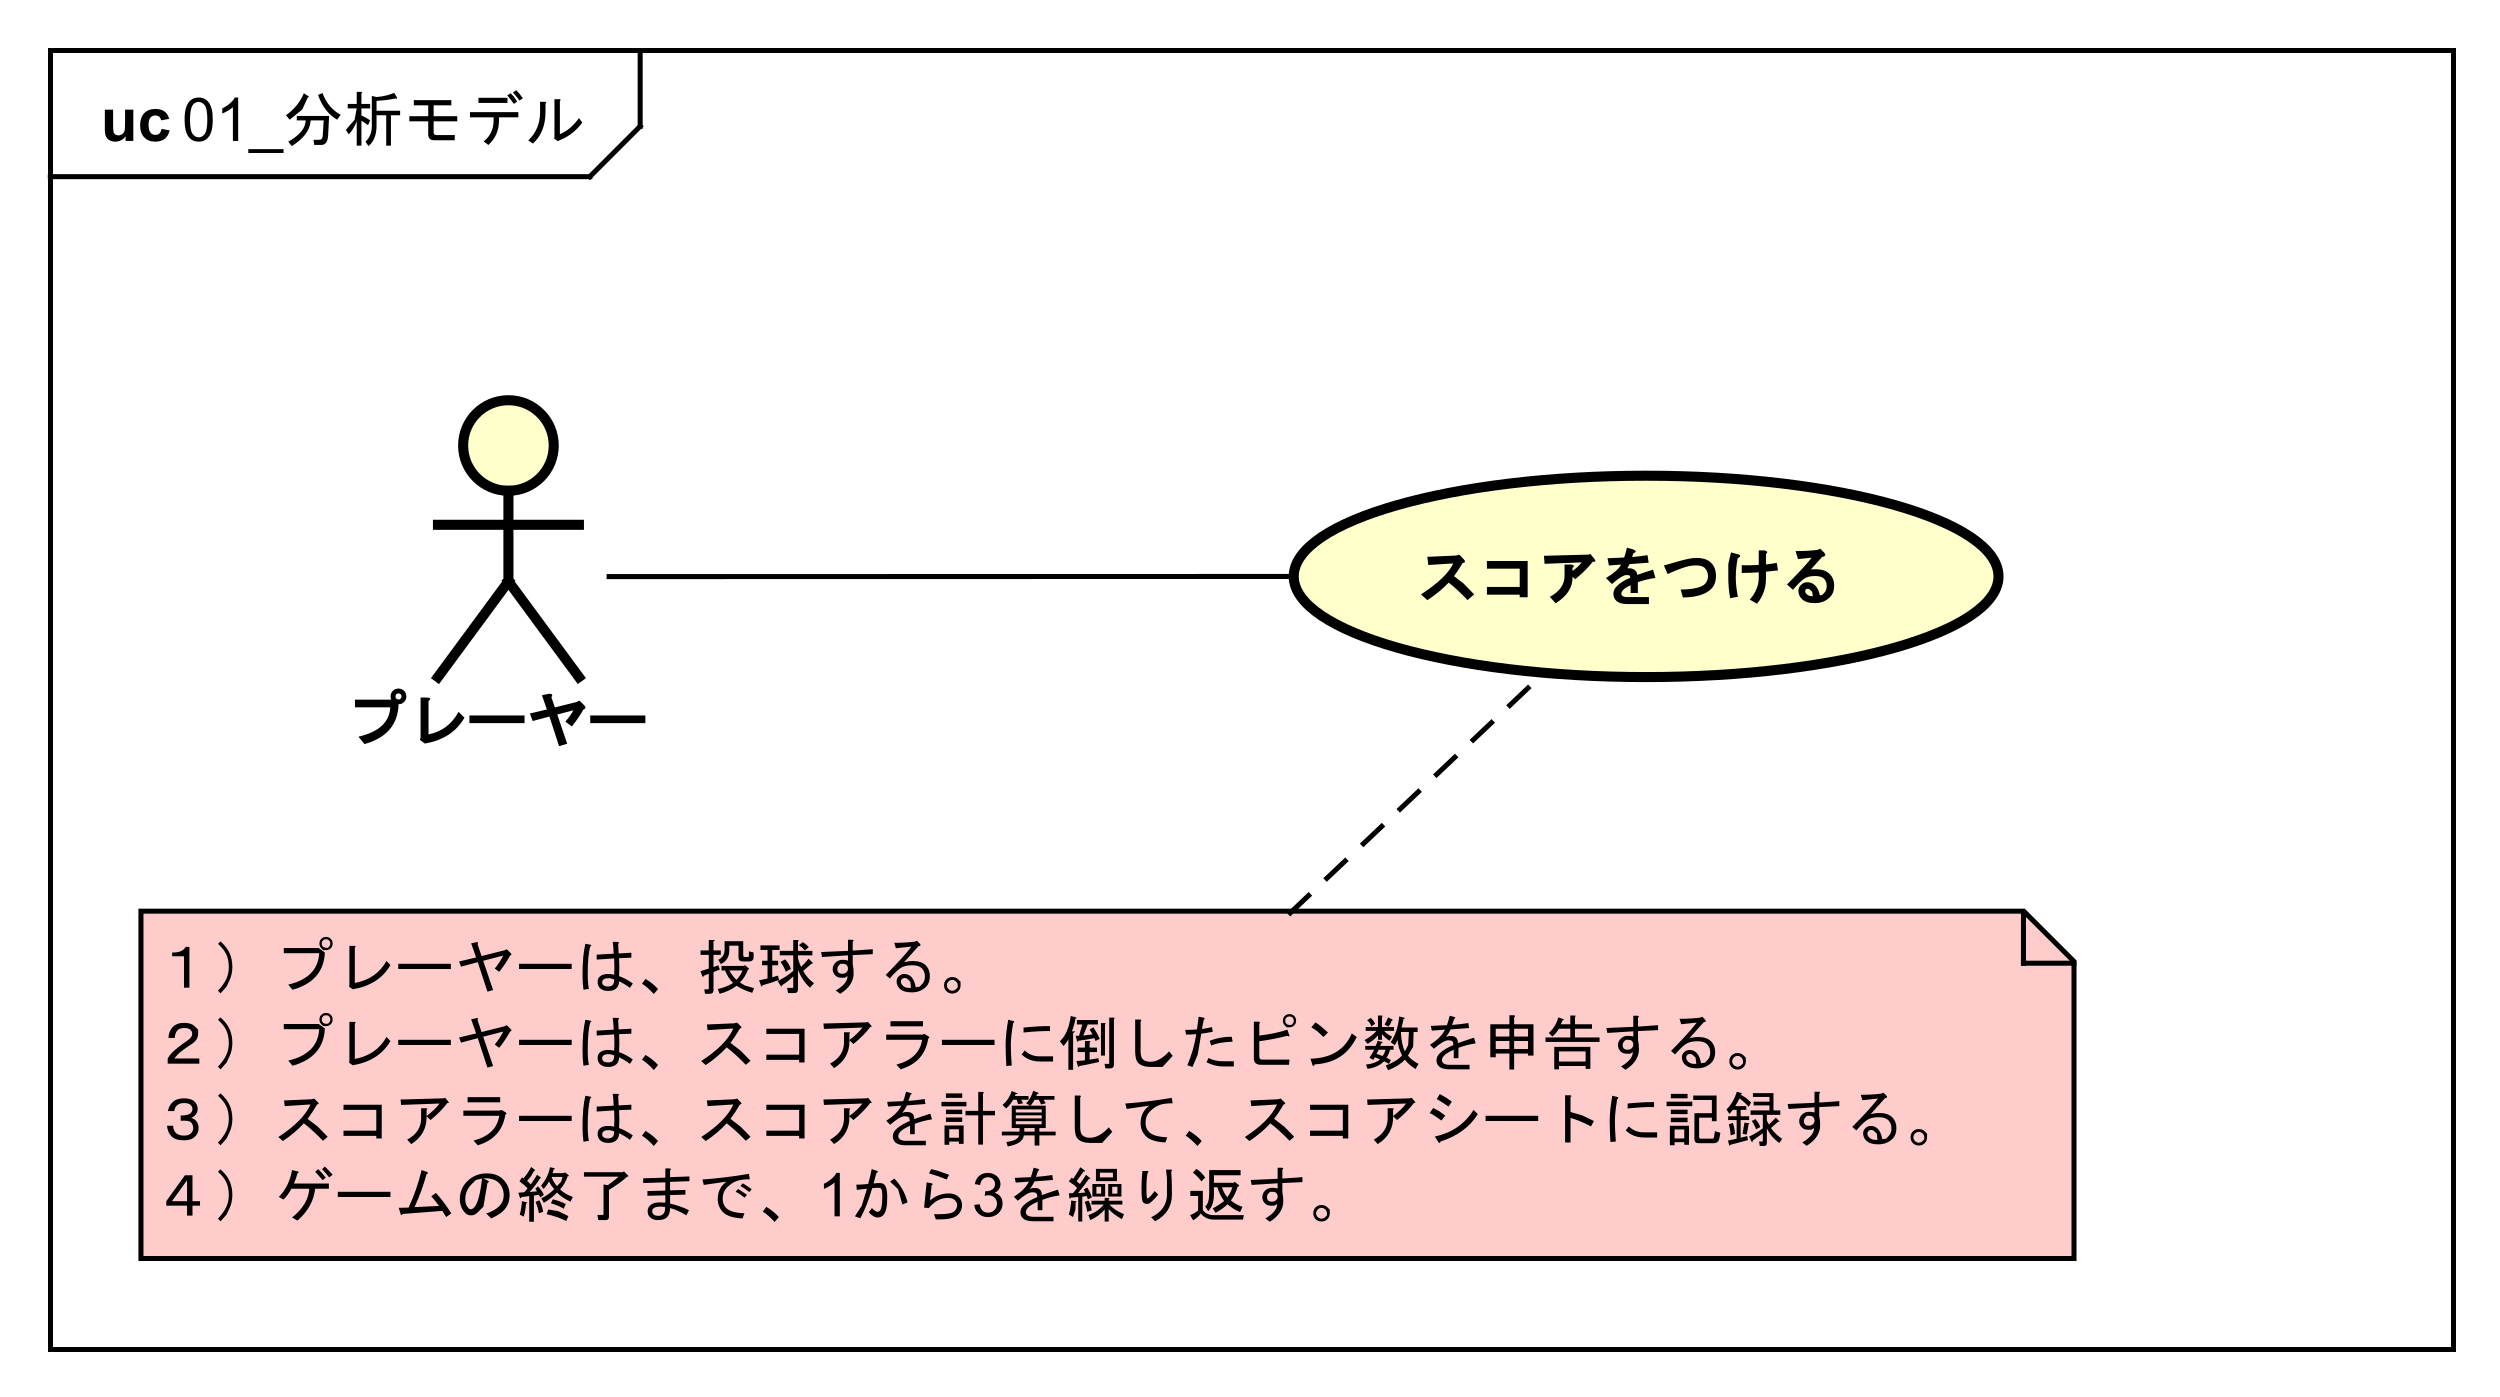 <?xml version="1.0" encoding="UTF-8"?>
<!DOCTYPE svg PUBLIC '-//W3C//DTD SVG 1.0//EN'
          'http://www.w3.org/TR/2001/REC-SVG-20010904/DTD/svg10.dtd'>
<svg xmlns:xlink="http://www.w3.org/1999/xlink" style="fill-opacity:1; color-rendering:auto; color-interpolation:auto; text-rendering:auto; stroke:black; stroke-linecap:square; stroke-miterlimit:10; shape-rendering:auto; stroke-opacity:1; fill:black; stroke-dasharray:none; font-weight:normal; stroke-width:1; font-family:&apos;Dialog&apos;; font-style:normal; stroke-linejoin:miter; font-size:12; stroke-dashoffset:0; image-rendering:auto;" width="662" height="370" xmlns="http://www.w3.org/2000/svg"
><rect width="100%" height="100%" fill="#808080" stroke="none"/><!--Generated by the Batik Graphics2D SVG Generator--><defs id="genericDefs"
  /><g
  ><defs id="defs1"
    ><clipPath clipPathUnits="userSpaceOnUse" id="clipPath1"
      ><path d="M0 0 L662 0 L662 370 L0 370 L0 0 Z"
      /></clipPath
      ><clipPath clipPathUnits="userSpaceOnUse" id="clipPath2"
      ><path d="M0 0 L496.5 0 L496.5 277.5 L0 277.5 L0 0 Z"
      /></clipPath
      ><clipPath clipPathUnits="userSpaceOnUse" id="clipPath3"
      ><path d="M-36.168 -28 L460.332 -28 L460.332 249.5 L-36.168 249.5 L-36.168 -28 Z"
      /></clipPath
      ><clipPath clipPathUnits="userSpaceOnUse" id="clipPath4"
      ><path d="M-20 -28 L476.5 -28 L476.5 249.5 L-20 249.5 L-20 -28 Z"
      /></clipPath
      ><clipPath clipPathUnits="userSpaceOnUse" id="clipPath5"
      ><path d="M-68.5 -147.5 L428 -147.5 L428 130 L-68.5 130 L-68.5 -147.5 Z"
      /></clipPath
      ><clipPath clipPathUnits="userSpaceOnUse" id="clipPath6"
      ><path d="M-281.5 -106.953 L215 -106.953 L215 170.547 L-281.5 170.547 L-281.5 -106.953 Z"
      /></clipPath
      ><clipPath clipPathUnits="userSpaceOnUse" id="clipPath7"
      ><path d="M-30.36 -196.34 L466.14 -196.34 L466.14 81.16 L-30.36 81.16 L-30.36 -196.34 Z"
      /></clipPath
    ></defs
    ><g style="fill:white; stroke:white;"
    ><rect x="0" y="0" width="662" style="clip-path:url(#clipPath1); stroke:none;" height="370"
    /></g
    ><g style="text-rendering:geometricPrecision; shape-rendering:crispEdges;" transform="scale(1.333,1.333)"
    ><rect x="10" y="10" width="477.36" style="fill:none; clip-path:url(#clipPath2);" height="258.09"
      /><line x1="127.168" x2="127.168" y1="11" style="clip-path:url(#clipPath2); fill:none; text-rendering:optimizeLegibility; shape-rendering:auto;" y2="25.094"
      /><line x1="127.168" x2="117.168" y1="25.094" style="clip-path:url(#clipPath2); fill:none; text-rendering:optimizeLegibility; shape-rendering:auto;" y2="35.094"
      /><line x1="117.168" x2="10" y1="35.094" style="clip-path:url(#clipPath2); fill:none; text-rendering:optimizeLegibility; shape-rendering:auto;" y2="35.094"
    /></g
    ><g style="font-family:sans-serif; text-rendering:optimizeLegibility;" transform="matrix(1.333,0,0,1.333,0,0) translate(36.168,28)"
    ><path d="M0.5 -4.234 Q0.5 -5.766 0.812 -6.695 Q1.125 -7.625 1.742 -8.125 Q2.359 -8.625 3.297 -8.625 Q3.984 -8.625 4.508 -8.344 Q5.031 -8.062 5.375 -7.539 Q5.719 -7.016 5.906 -6.266 Q6.094 -5.516 6.094 -4.234 Q6.094 -2.719 5.789 -1.797 Q5.484 -0.875 4.867 -0.367 Q4.25 0.141 3.297 0.141 Q2.062 0.141 1.344 -0.75 Q0.5 -1.812 0.5 -4.234 ZM1.578 -4.234 Q1.578 -2.125 2.078 -1.422 Q2.578 -0.719 3.297 -0.719 Q4.031 -0.719 4.523 -1.422 Q5.016 -2.125 5.016 -4.234 Q5.016 -6.359 4.523 -7.055 Q4.031 -7.75 3.281 -7.75 Q2.562 -7.75 2.125 -7.141 Q1.578 -6.359 1.578 -4.234 ZM11.143 0 L10.096 0 L10.096 -6.719 Q9.705 -6.359 9.088 -5.992 Q8.471 -5.625 7.986 -5.453 L7.986 -6.469 Q8.861 -6.891 9.525 -7.477 Q10.19 -8.062 10.471 -8.625 L11.143 -8.625 L11.143 0 ZM13.16 2.391 L13.16 1.625 L20.16 1.625 L20.16 2.391 L13.16 2.391 ZM29.209 -4.969 L29.021 -1.172 Q28.928 0.797 27.662 0.797 L26.256 0.797 L26.115 -0.234 L27.287 -0.234 Q27.896 -0.234 27.943 -1.031 L28.131 -4.078 L25.553 -4.078 L25.506 -3.703 Q25.178 -1.125 21.803 1.031 L21.1 0.141 Q24.146 -1.594 24.475 -3.516 L24.568 -4.078 L22.787 -4.078 L22.787 -4.969 L29.209 -4.969 ZM21.381 -4.219 L20.631 -5.109 Q23.068 -6.797 24.193 -9.469 L25.084 -8.906 Q25.365 -8.719 24.99 -8.672 L23.865 -6.234 ZM30.803 -4.219 Q28.225 -5.719 27.006 -9.141 L27.896 -9.516 Q29.021 -6.516 31.506 -5.203 L30.803 -4.219 ZM42.662 -8.672 Q42.85 -8.25 42.381 -8.438 Q40.6 -8.062 38.631 -7.969 L38.631 -6 L43.318 -6 L43.318 -5.109 L41.49 -5.109 L41.49 0.938 L40.553 0.938 L40.553 -5.109 L38.631 -5.109 L38.631 -3 Q38.631 -0.328 37.037 1.031 L36.428 0.141 Q37.693 -1.031 37.693 -2.953 L37.693 -8.953 L38.631 -8.719 Q40.693 -8.906 42.147 -9.562 L42.662 -8.672 ZM34.693 -6.469 L32.912 -6.469 L32.912 -7.359 L34.693 -7.359 L34.693 -9.75 L35.584 -9.75 Q35.959 -9.703 35.631 -9.469 L35.631 -7.359 L37.365 -7.359 L37.365 -6.469 L35.631 -6.469 L35.631 -5.062 Q36.615 -4.641 37.365 -4.078 L36.943 -3.141 Q36.334 -3.562 35.631 -4.031 L35.631 0.938 L34.693 0.938 L34.693 -3.891 Q34.037 -2.203 33.1 -1.312 L32.537 -2.203 L34.272 -4.219 ZM54.147 -0.141 L50.068 -0.141 Q48.897 -0.141 48.897 -1.359 L48.897 -3.891 L45.147 -3.891 L45.147 -4.922 L48.897 -4.922 L48.897 -7.078 L46.037 -7.078 L46.037 -8.109 L53.49 -8.109 L53.49 -7.078 L49.975 -7.078 L49.975 -4.922 L54.662 -4.922 L54.662 -3.891 L49.975 -3.891 L49.975 -1.734 Q49.975 -1.172 50.49 -1.172 L54.193 -1.172 L54.147 -0.141 ZM61.881 -4.688 L57.193 -4.688 L57.193 -5.719 L66.803 -5.719 L66.803 -4.688 L62.959 -4.688 L62.959 -4.078 Q62.959 -1.125 60.85 0.797 L59.912 0.094 Q61.881 -1.453 61.881 -4.078 L61.881 -4.688 ZM58.881 -7.547 L58.881 -8.578 L64.647 -8.578 L64.647 -7.547 L58.881 -7.547 ZM66.568 -7.828 L65.912 -7.359 Q65.256 -8.297 64.6 -9.047 L65.256 -9.469 L65.865 -8.859 ZM67.693 -8.484 L67.037 -8.016 Q66.287 -9.047 65.725 -9.609 L66.381 -10.078 L66.99 -9.422 ZM75.053 -1.359 Q77.115 -2.156 78.85 -4.547 L79.506 -3.656 Q77.725 -1.219 75.006 -0.141 L74.631 0.047 L73.881 -0.516 L73.975 -0.75 L73.975 -8.297 L74.959 -8.297 Q75.381 -8.203 75.053 -7.922 L75.053 -1.359 ZM68.772 -0.094 Q71.115 -2.344 71.115 -5.672 L71.115 -7.781 L72.1 -7.781 Q72.522 -7.688 72.193 -7.406 L72.193 -5.719 Q72.193 -1.781 69.709 0.516 L68.772 -0.094 Z" style="stroke:none; clip-path:url(#clipPath3);"
    /></g
    ><g style="text-rendering:optimizeLegibility; font-weight:bold; font-family:sans-serif;" transform="matrix(1.333,0,0,1.333,0,0) translate(20,28)"
    ><path d="M4.953 0 L4.953 -0.938 Q4.625 -0.438 4.07 -0.148 Q3.516 0.141 2.891 0.141 Q2.266 0.141 1.766 -0.133 Q1.266 -0.406 1.047 -0.906 Q0.828 -1.406 0.828 -2.281 L0.828 -6.219 L2.469 -6.219 L2.469 -3.359 Q2.469 -2.047 2.562 -1.75 Q2.656 -1.453 2.898 -1.281 Q3.141 -1.109 3.5 -1.109 Q3.922 -1.109 4.258 -1.344 Q4.594 -1.578 4.719 -1.922 Q4.844 -2.266 4.844 -3.594 L4.844 -6.219 L6.484 -6.219 L6.484 0 L4.953 0 ZM13.611 -4.391 L12.002 -4.094 Q11.908 -4.578 11.619 -4.82 Q11.33 -5.062 10.877 -5.062 Q10.252 -5.062 9.885 -4.641 Q9.518 -4.219 9.518 -3.219 Q9.518 -2.109 9.893 -1.656 Q10.268 -1.203 10.893 -1.203 Q11.361 -1.203 11.658 -1.469 Q11.955 -1.734 12.08 -2.391 L13.705 -2.109 Q13.455 -1 12.736 -0.43 Q12.018 0.141 10.815 0.141 Q9.455 0.141 8.643 -0.719 Q7.83 -1.578 7.83 -3.109 Q7.83 -4.641 8.643 -5.5 Q9.455 -6.359 10.846 -6.359 Q11.986 -6.359 12.658 -5.875 Q13.33 -5.391 13.611 -4.391 Z" style="stroke:none; clip-path:url(#clipPath4);"
    /></g
    ><g transform="matrix(1.333,0,0,1.333,0,0)" style="fill:rgb(255,255,204); text-rendering:optimizeLegibility; font-family:sans-serif; stroke:rgb(255,255,204); font-weight:bold; stroke-width:2;"
    ><circle r="9" style="clip-path:url(#clipPath2); stroke:none;" cx="101" cy="88.5"
      /><circle style="fill:none; clip-path:url(#clipPath2); stroke:black;" r="9" cx="101" cy="88.5"
      /><line x1="101" x2="101" y1="97.5" style="clip-path:url(#clipPath2); fill:none; stroke:black;" y2="115.5"
      /><line x1="87" x2="115" y1="104.25" style="clip-path:url(#clipPath2); fill:none; stroke:black;" y2="104.25"
      /><line x1="101" x2="87" y1="115.5" style="clip-path:url(#clipPath2); fill:none; stroke:black;" y2="134.5"
      /><line x1="101" x2="115" y1="115.5" style="clip-path:url(#clipPath2); fill:none; stroke:black;" y2="134.5"
    /></g
    ><g style="text-rendering:optimizeLegibility; stroke-width:2; font-weight:bold; font-family:sans-serif;" transform="matrix(1.333,0,0,1.333,0,0) translate(68.5,147.5)"
    ><path d="M11.094 -8.719 Q11.25 -8.891 11.25 -9.156 Q11.25 -9.422 11.094 -9.594 Q10.922 -9.75 10.656 -9.75 Q10.391 -9.75 10.219 -9.594 Q10.062 -9.422 10.062 -9.156 Q10.062 -8.891 10.219 -8.719 Q10.391 -8.562 10.656 -8.562 L10.922 -8.562 ZM9.547 -8.047 Q9.094 -8.484 9.094 -9.156 Q9.094 -9.828 9.547 -10.266 Q9.984 -10.719 10.656 -10.719 Q11.328 -10.719 11.766 -10.266 Q12.219 -9.828 12.219 -9.156 Q12.219 -8.484 11.766 -8.047 Q11.328 -7.594 10.656 -7.594 L9.984 -7.594 ZM2.016 -6.984 L2.016 -8.516 L9.281 -8.516 L10.672 -7.5 Q10.438 -1.516 3.906 0.312 L2.703 -1.156 Q8.781 -2.562 9.031 -6.984 L2.016 -6.984 ZM16.625 -1.625 Q20.531 -2.344 22.594 -6.094 L23.766 -4.938 Q21.359 -0.719 15.891 0.203 L14.906 -0.531 L15.047 -0.953 L15.047 -8.938 L16.344 -8.938 Q17.422 -8.828 16.625 -8.234 L16.625 -1.625 ZM24.75 -3.844 L24.75 -5.375 L35.703 -5.375 L35.703 -3.844 L24.75 -3.844 ZM41.719 -6.969 L45.969 -8.031 L46.609 -8.328 L47.594 -7.359 Q48.078 -6.781 47.391 -6.562 Q46.625 -5.125 45.109 -3.188 L43.812 -4.141 Q44.953 -5.5 45.391 -6.391 L42.203 -5.562 L44.172 0.25 L42.562 0.719 L40.641 -5.156 L37.312 -4.266 L36.766 -5.766 L40.141 -6.562 L39.156 -9.391 L40.578 -9.688 Q41.531 -9.688 41.031 -9.016 L41.719 -6.969 ZM48.75 -3.844 L48.75 -5.375 L59.703 -5.375 L59.703 -3.844 L48.75 -3.844 Z" style="stroke:none; clip-path:url(#clipPath5);"
    /></g
    ><g transform="matrix(1.333,0,0,1.333,0,0)" style="fill:rgb(255,255,204); text-rendering:optimizeLegibility; font-family:sans-serif; stroke:rgb(255,255,204); font-weight:bold; stroke-width:2;"
    ><ellipse style="clip-path:url(#clipPath2); stroke:none;" rx="70" cx="327" ry="20" cy="114.5"
      /><ellipse style="clip-path:url(#clipPath2); fill:none; stroke:black;" rx="70" cx="327" ry="20" cy="114.5"
      /><path d="M11.344 11.127 L10.031 12.252 Q7.906 10.033 6.281 8.783 Q4.578 10.596 2.047 12.268 L0.781 11.127 Q5.953 7.752 7.172 4.971 L2.234 5.283 L2.031 3.658 L7.719 3.408 L8.391 3.236 L9.234 4.096 Q9.891 4.752 9.031 4.908 Q8.188 6.377 7.344 7.502 L9.188 8.908 ZM20.391 6.018 L13.875 6.018 L13.875 4.486 L21.969 4.486 L21.969 11.69 L20.391 11.69 L20.391 11.174 L13.875 11.174 L13.875 9.643 L20.391 9.643 L20.391 6.018 ZM30.891 7.627 Q30.969 10.736 27.531 12.893 L26.375 11.611 Q29.297 10.018 29.297 7.455 L29.297 5.189 L30.547 5.189 Q31.547 5.299 30.875 5.877 L30.875 6.486 Q32.125 5.549 32.703 4.768 L25.328 5.049 L25.203 3.455 L33.969 3.221 L34.422 3.096 L35.234 4.064 Q35.734 4.736 34.906 4.627 Q33.578 6.361 31.406 8.111 L30.891 7.627 ZM42.203 5.939 Q42.922 5.939 43.359 6.393 Q43.719 6.736 43.75 7.252 Q44.844 6.846 46.875 6.205 L47.344 7.846 Q45.266 8.174 43.859 8.705 L43.859 10.846 L42.422 10.846 L42.422 9.299 Q41.406 9.768 41.016 10.158 Q40.578 10.611 40.578 11.018 Q40.578 11.19 40.781 11.408 Q41.047 11.658 41.875 11.658 L46.062 11.658 L46.062 13.049 L41.828 13.049 Q40.219 13.049 39.547 12.361 Q39 11.83 39 11.018 Q39 10.158 39.688 9.486 Q40.656 8.502 42.359 7.814 Q42.344 7.518 42.219 7.393 Q42.094 7.283 41.594 7.283 Q40.75 7.283 38.719 9.065 L37.531 7.877 Q39.953 6.393 40.531 5.205 Q39.641 5.268 38.109 5.377 L37.828 3.939 Q39.797 3.877 41.141 3.799 Q41.312 3.393 41.688 1.846 L42.844 2.158 Q43.953 2.58 42.969 2.955 Q42.812 3.455 42.719 3.705 Q44 3.596 45.781 3.33 L46 4.83 Q43.906 4.986 42.219 5.111 Q41.797 5.955 41.641 6.033 L41.641 5.939 ZM52.375 10.158 Q56.109 10.111 57.172 9.065 Q57.797 8.424 57.797 7.502 Q57.797 6.533 57.125 5.846 Q56.625 5.361 55.328 5.361 Q54.203 5.361 52.641 5.908 Q51.438 6.33 49.766 7.08 L49.031 5.377 L51.938 4.549 Q54.266 3.877 55.469 3.877 Q57.453 3.877 58.406 4.846 Q59.375 5.799 59.375 7.408 Q59.375 9.111 58.453 10.018 Q56.797 11.69 52.797 11.736 L52.375 10.158 ZM69.312 7.971 Q69.312 10.783 67.531 12.986 L66.094 12.158 Q67.875 10.127 67.875 7.783 L67.875 6.736 Q66.359 6.861 64.5 6.861 L64.5 5.33 Q66.344 5.377 67.875 5.252 L67.875 2.377 L69 2.377 Q69.906 2.596 69.312 3.111 L69.312 5.174 Q70.203 5.096 71.469 4.861 L71.688 6.361 Q70.219 6.533 69.312 6.611 L69.312 7.971 ZM62.359 2.783 L63.5 3.08 Q64.797 3.393 63.703 3.924 Q63.312 5.799 63.312 7.83 Q63.312 9.486 63.734 11.596 L62.203 11.877 Q61.828 9.924 61.828 7.83 L61.828 5.08 ZM80.891 10.799 Q81.375 10.299 81.375 9.471 Q81.375 8.549 80.844 8.002 Q80.297 7.471 79.094 7.471 Q77.625 7.471 76.844 8.033 Q76.078 8.58 74.672 10.205 L73.484 9.158 Q77.031 5.596 78.391 3.83 Q77.438 3.955 75.672 4.111 L75.188 2.518 Q77.812 2.518 79.547 2.283 L80.094 2.049 L80.719 2.674 Q81.594 3.486 80.438 3.705 Q79.094 5.236 78.219 6.189 Q78.453 6.127 79.141 6.127 Q81.031 6.127 81.938 7.049 Q82.859 7.955 82.859 9.377 Q82.859 10.846 82.031 11.658 Q80.844 12.861 79 12.861 Q77.25 12.861 76.438 12.033 Q75.75 11.361 75.75 10.408 Q75.75 9.736 76.25 9.252 Q76.781 8.705 77.5 8.705 Q78.453 8.705 79.078 9.346 Q79.797 10.049 80 11.299 L80.438 11.252 ZM78.125 10.252 Q77.859 10.002 77.641 10.002 Q77.375 10.002 77.25 10.111 Q77.094 10.283 77.094 10.455 Q77.094 10.768 77.391 11.08 Q77.797 11.471 78.438 11.471 Q78.625 11.471 78.625 11.518 L78.484 10.611 Z" style="fill:black; clip-path:url(#clipPath6); stroke:none;" transform="translate(281.5,106.953)"
    /></g
    ><g style="text-rendering:optimizeLegibility; font-weight:bold; font-family:sans-serif;" transform="matrix(1.333,0,0,1.333,0,0)"
    ><line x1="121" x2="257" y1="114.543" style="fill:none; clip-path:url(#clipPath2);" y2="114.514"
      /><polygon style="fill:rgb(255,204,204); clip-path:url(#clipPath2); stroke:none;" points=" 28 181 28 250 412 250 412 191 402 181"
      /><polygon style="fill:none; clip-path:url(#clipPath2);" points=" 28 181 28 250 412 250 412 191 402 181"
      /><line x1="411.96" x2="401.96" y1="191.34" style="fill:none; clip-path:url(#clipPath2);" y2="191.34"
      /><line x1="401.96" x2="401.96" y1="191.34" style="fill:none; clip-path:url(#clipPath2);" y2="181.34"
    /></g
    ><g style="font-family:sans-serif; text-rendering:optimizeLegibility;" transform="matrix(1.333,0,0,1.333,0,0) translate(30.36,196.34)"
    ><path d="M7.266 -8.25 L7.266 -0.141 L6.188 -0.141 L6.188 -6.375 L3.844 -6.375 L3.844 -7.125 Q5.906 -7.078 6.516 -8.25 L7.266 -8.25 ZM13.453 0.984 L12.938 0.469 Q14.109 -0.797 14.578 -1.828 Q15.094 -2.953 15.094 -4.219 Q15.094 -5.719 14.578 -6.797 Q14.109 -7.781 12.938 -8.859 L13.453 -9.328 Q14.672 -8.203 15.188 -7.125 Q15.797 -5.859 15.797 -4.219 Q15.797 -2.766 15.188 -1.5 L14.625 -0.328 ZM35.016 -8.297 Q35.25 -8.531 35.25 -8.906 Q35.25 -9.281 35.016 -9.516 Q34.781 -9.75 34.406 -9.75 Q34.031 -9.75 33.797 -9.516 Q33.562 -9.281 33.562 -8.906 Q33.562 -8.531 33.797 -8.297 Q34.031 -8.062 34.406 -8.062 L34.781 -8.062 ZM33.469 -7.969 Q33.094 -8.344 33.094 -8.906 Q33.094 -9.469 33.469 -9.844 Q33.844 -10.219 34.406 -10.219 Q34.969 -10.219 35.344 -9.844 Q35.719 -9.469 35.719 -8.906 Q35.719 -8.344 35.344 -7.969 Q34.969 -7.594 34.406 -7.594 L33.844 -7.594 ZM26.016 -6.984 L26.016 -8.016 L32.953 -8.016 L34.172 -7.125 Q33.938 -1.453 27.75 0.281 L26.906 -0.75 Q32.766 -2.109 33.047 -6.984 L26.016 -6.984 ZM40.125 -1.078 Q44.438 -1.875 46.406 -5.438 L47.203 -4.641 Q44.953 -0.703 39.703 0.188 L38.953 -0.375 L39.047 -0.656 L39.047 -8.438 L40.078 -8.438 Q40.5 -8.391 40.125 -8.109 L40.125 -1.078 ZM48.75 -3.844 L48.75 -4.875 L59.203 -4.875 L59.203 -3.844 L48.75 -3.844 ZM65.297 -6.422 L69.797 -7.547 L70.312 -7.781 L71.156 -6.938 Q71.391 -6.656 70.969 -6.516 Q70.172 -5.016 68.812 -3.281 L67.922 -3.938 Q68.906 -5.109 69.609 -6.516 L65.625 -5.484 L67.594 0.328 L66.469 0.656 L64.547 -5.203 L61.219 -4.312 L60.844 -5.344 L64.219 -6.141 L63.234 -8.953 L64.359 -9.188 Q64.781 -9.188 64.5 -8.812 L65.297 -6.422 ZM72.75 -3.844 L72.75 -4.875 L83.203 -4.875 L83.203 -3.844 L72.75 -3.844 ZM92.625 -6 Q92.719 -4.219 92.625 -2.438 Q94.031 -1.922 95.344 -0.984 L94.781 -0.094 Q93.797 -0.844 92.625 -1.406 Q92.625 -0.562 92.109 -0.047 Q91.547 0.516 90.469 0.516 Q89.391 0.516 88.828 -0.047 Q88.359 -0.516 88.359 -1.266 Q88.359 -1.922 88.734 -2.297 Q89.297 -2.859 90.422 -2.859 Q91.031 -2.859 91.641 -2.719 Q91.734 -4.312 91.641 -5.953 L88.172 -5.719 L88.172 -6.703 L91.547 -6.891 Q91.5 -8.203 91.359 -9.234 L92.344 -9.234 Q92.859 -9.141 92.438 -8.859 Q92.484 -7.875 92.531 -6.938 L95.062 -7.078 L95.062 -6.094 L92.625 -6 ZM85.547 0.281 Q85.359 -1.031 85.359 -2.766 Q85.359 -6.562 85.922 -8.859 L86.953 -8.672 Q87.281 -8.531 86.906 -8.344 Q86.391 -6.703 86.391 -2.766 Q86.391 -0.984 86.625 0.094 L85.547 0.281 ZM90.422 -2.016 Q89.766 -2.016 89.484 -1.734 Q89.25 -1.5 89.25 -1.266 Q89.25 -0.891 89.438 -0.703 Q89.766 -0.375 90.422 -0.375 Q91.078 -0.375 91.359 -0.703 Q91.688 -1.078 91.641 -1.781 L90.844 -2.016 ZM99.516 1.125 Q98.391 -0.141 97.172 -0.938 L97.875 -1.875 Q99.375 -0.984 100.359 0.141 L99.516 1.125 ZM116.344 -8.484 L114.516 -8.484 L114.516 -7.547 Q114.516 -5.625 112.828 -4.828 L112.312 -5.672 Q113.578 -6.281 113.578 -7.688 L113.578 -9.375 L117.281 -9.375 L117.281 -6.609 Q117.281 -6.234 117.609 -6.234 L118.219 -6.234 Q118.406 -6.234 118.406 -6.422 L118.406 -7.359 L119.344 -7.125 L119.344 -6.188 Q119.344 -5.344 118.359 -5.344 L117.188 -5.344 Q116.344 -5.344 116.344 -6.141 L116.344 -8.484 ZM119.438 -0.047 L119.062 0.891 Q117.141 0.281 115.969 -0.516 Q114.562 0.562 112.594 1.078 L112.219 0.141 Q114.141 -0.328 115.266 -1.078 Q114.234 -2.109 113.672 -3.562 L112.969 -3.562 L112.969 -4.453 L117.422 -4.453 L117.609 -4.641 L118.312 -4.031 Q118.641 -3.797 118.219 -3.75 Q117.703 -2.25 116.625 -1.172 L117.609 -0.562 ZM114.516 -3.562 Q115.125 -2.484 115.922 -1.688 Q116.719 -2.484 117.141 -3.562 L114.516 -3.562 ZM111.375 -9.328 L111.375 -7.547 L112.828 -7.547 L112.828 -6.656 L111.375 -6.656 L111.375 -4.219 L112.312 -4.594 L112.641 -3.75 L111.375 -3.234 L111.375 0.328 Q111.375 1.078 110.625 1.078 L109.688 1.078 L109.547 0.188 L110.25 0.188 Q110.438 0.188 110.438 0 L110.438 -2.906 L109.406 -2.484 Q109.359 -2.156 109.172 -2.344 L108.797 -3.422 L110.438 -3.938 L110.438 -6.656 L108.797 -6.656 L108.797 -7.547 L110.438 -7.547 L110.438 -9.609 L111.328 -9.609 L111.703 -9.562 ZM120.844 -0.469 L120.422 -1.594 Q121.359 -1.781 122.109 -1.969 L122.109 -4.594 L121.031 -4.594 L121.031 -5.484 L122.109 -5.484 L122.109 -7.641 L120.703 -7.641 L120.703 -8.531 L124.5 -8.531 L124.5 -7.641 L123.047 -7.641 L123.047 -5.484 L124.219 -5.484 L124.219 -4.594 L123.047 -4.594 L123.047 -2.203 L124.172 -2.531 L124.406 -1.688 Q123.141 -1.172 121.078 -0.609 L121.031 -0.281 ZM131.016 -6.562 L128.156 -6.562 L128.156 -6 Q128.297 -5.297 128.766 -4.266 Q129.516 -4.969 130.266 -5.906 L131.109 -5.062 Q131.156 -4.828 130.875 -4.922 Q130.031 -4.172 129.188 -3.469 Q130.031 -1.922 131.344 -1.031 L130.547 -0.141 Q129.094 -1.406 128.156 -3.656 L128.156 0.188 Q128.156 0.938 127.406 0.938 L126.188 0.938 L126 -0.094 L127.031 -0.094 Q127.219 -0.094 127.219 -0.281 L127.219 -2.391 Q126.188 -1.359 124.969 -0.609 Q124.875 -0.281 124.781 -0.375 L124.125 -1.453 Q125.859 -2.297 127.219 -3.469 L127.219 -6.562 L124.547 -6.562 L124.547 -7.453 L127.219 -7.453 L127.219 -9.609 L128.109 -9.609 Q128.484 -9.562 128.156 -9.328 L128.156 -7.453 L131.016 -7.453 L131.016 -6.562 ZM129.516 -7.547 Q129 -8.156 128.344 -8.578 L129.094 -9.188 Q129.703 -8.859 130.312 -8.203 L129.516 -7.547 ZM125.719 -3.328 Q125.391 -4.312 124.688 -5.25 L125.625 -5.766 Q126.516 -4.734 126.75 -3.844 L125.719 -3.328 ZM136.828 -2.109 Q136.031 -2.109 135.609 -2.531 Q135.047 -3.094 135.047 -3.797 Q135.047 -4.547 135.609 -5.109 Q136.172 -5.672 137.016 -5.672 Q137.578 -5.672 138.094 -5.531 L138.094 -6.562 L132.938 -6.234 L132.75 -7.219 L138.094 -7.453 L138.094 -9.656 L138.938 -9.656 Q139.453 -9.562 139.031 -9.281 L139.031 -7.5 L143.016 -7.781 L143.016 -6.797 L139.031 -6.609 L139.031 -4.828 Q139.219 -3.984 139.219 -2.953 Q139.172 -0.562 136.547 1.078 L135.656 0.422 Q138 -0.938 138 -2.438 L137.438 -2.109 ZM136.266 -4.547 Q135.984 -4.266 135.984 -3.797 Q135.984 -3.375 136.219 -3.141 Q136.453 -2.906 136.969 -2.906 Q137.484 -2.906 137.812 -3.234 Q138.094 -3.516 138.094 -3.938 Q138.094 -4.359 137.812 -4.641 Q137.578 -4.875 137.109 -4.875 L136.594 -4.875 ZM152.812 -0.844 Q153.375 -1.406 153.375 -2.344 Q153.375 -3.375 152.766 -3.984 Q152.156 -4.594 150.844 -4.594 Q149.297 -4.594 148.453 -3.984 Q147.656 -3.422 146.391 -1.969 L145.594 -2.672 Q148.969 -6.047 150.703 -8.297 Q149.156 -8.109 147.609 -7.969 L147.281 -9.047 Q149.578 -9.047 151.359 -9.281 L151.781 -9.469 L152.297 -8.953 Q152.812 -8.484 152.062 -8.344 Q150.656 -6.75 149.25 -5.203 Q150.234 -5.438 150.891 -5.438 Q152.672 -5.438 153.516 -4.594 Q154.359 -3.75 154.359 -2.438 Q154.359 -1.078 153.609 -0.328 Q152.484 0.797 150.75 0.797 Q149.109 0.797 148.359 0.047 Q147.75 -0.562 147.75 -1.406 Q147.75 -1.969 148.172 -2.391 Q148.641 -2.859 149.25 -2.859 Q150.094 -2.859 150.656 -2.297 Q151.312 -1.641 151.547 -0.234 L152.297 -0.328 ZM150.047 -1.734 Q149.719 -2.062 149.391 -2.062 Q149.016 -2.062 148.828 -1.875 Q148.594 -1.641 148.594 -1.359 Q148.594 -0.938 148.969 -0.562 Q149.438 -0.094 150.188 -0.094 Q150.375 -0.094 150.609 -0.094 L150.469 -1.312 ZM160.453 -0.609 Q160.453 0.094 159.984 0.562 Q159.516 1.031 158.812 1.031 Q158.109 1.031 157.641 0.562 Q157.172 0.094 157.172 -0.609 Q157.172 -1.312 157.641 -1.781 Q158.109 -2.25 158.812 -2.25 Q159.516 -2.25 159.984 -1.781 L160.453 -1.312 ZM159.891 -0.609 Q159.891 -1.031 159.562 -1.359 Q159.234 -1.688 158.812 -1.688 Q158.391 -1.688 158.062 -1.359 Q157.734 -1.031 157.734 -0.609 Q157.734 -0.188 158.062 0.141 Q158.391 0.469 158.812 0.469 Q159.234 0.469 159.562 0.141 L159.891 -0.188 Z" style="stroke:none; clip-path:url(#clipPath7);"
      /><path d="M9 9 Q9 10.219 7.781 11.016 Q6.422 11.906 5.578 12.562 Q4.969 13.031 4.266 13.922 L9.234 13.922 L9.234 14.953 L2.953 14.953 L2.953 13.969 Q3.234 13.359 3.938 12.656 Q4.781 11.812 6.938 10.312 Q7.828 9.703 7.828 9.047 Q7.828 8.578 7.5 8.25 Q7.125 7.875 6.281 7.875 Q5.344 7.875 4.922 8.297 Q4.406 8.812 4.359 9.844 L3.094 9.844 Q3.188 8.438 3.938 7.688 Q4.781 6.844 6.234 6.844 Q7.641 6.844 8.391 7.594 L9 8.203 ZM13.453 16.078 L12.938 15.562 Q14.109 14.297 14.578 13.266 Q15.094 12.141 15.094 10.875 Q15.094 9.375 14.578 8.297 Q14.109 7.312 12.938 6.234 L13.453 5.766 Q14.672 6.891 15.188 7.969 Q15.797 9.234 15.797 10.875 Q15.797 12.328 15.188 13.594 L14.625 14.766 ZM35.016 6.797 Q35.25 6.562 35.25 6.188 Q35.25 5.812 35.016 5.578 Q34.781 5.344 34.406 5.344 Q34.031 5.344 33.797 5.578 Q33.562 5.812 33.562 6.188 Q33.562 6.562 33.797 6.797 Q34.031 7.031 34.406 7.031 L34.781 7.031 ZM33.469 7.125 Q33.094 6.75 33.094 6.188 Q33.094 5.625 33.469 5.25 Q33.844 4.875 34.406 4.875 Q34.969 4.875 35.344 5.25 Q35.719 5.625 35.719 6.188 Q35.719 6.75 35.344 7.125 Q34.969 7.5 34.406 7.5 L33.844 7.5 ZM26.016 8.109 L26.016 7.078 L32.953 7.078 L34.172 7.969 Q33.938 13.641 27.75 15.375 L26.906 14.344 Q32.766 12.984 33.047 8.109 L26.016 8.109 ZM40.125 14.016 Q44.438 13.219 46.406 9.656 L47.203 10.453 Q44.953 14.391 39.703 15.281 L38.953 14.719 L39.047 14.438 L39.047 6.656 L40.078 6.656 Q40.5 6.703 40.125 6.984 L40.125 14.016 ZM48.75 11.25 L48.75 10.219 L59.203 10.219 L59.203 11.25 L48.75 11.25 ZM65.297 8.672 L69.797 7.547 L70.312 7.312 L71.156 8.156 Q71.391 8.438 70.969 8.578 Q70.172 10.078 68.812 11.812 L67.922 11.156 Q68.906 9.984 69.609 8.578 L65.625 9.609 L67.594 15.422 L66.469 15.75 L64.547 9.891 L61.219 10.781 L60.844 9.75 L64.219 8.953 L63.234 6.141 L64.359 5.906 Q64.781 5.906 64.5 6.281 L65.297 8.672 ZM72.75 11.25 L72.75 10.219 L83.203 10.219 L83.203 11.25 L72.75 11.25 ZM92.625 9.094 Q92.719 10.875 92.625 12.656 Q94.031 13.172 95.344 14.109 L94.781 15 Q93.797 14.25 92.625 13.688 Q92.625 14.531 92.109 15.047 Q91.547 15.609 90.469 15.609 Q89.391 15.609 88.828 15.047 Q88.359 14.578 88.359 13.828 Q88.359 13.172 88.734 12.797 Q89.297 12.234 90.422 12.234 Q91.031 12.234 91.641 12.375 Q91.734 10.781 91.641 9.141 L88.172 9.375 L88.172 8.391 L91.547 8.203 Q91.5 6.891 91.359 5.859 L92.344 5.859 Q92.859 5.953 92.438 6.234 Q92.484 7.219 92.531 8.156 L95.062 8.016 L95.062 9 L92.625 9.094 ZM85.547 15.375 Q85.359 14.062 85.359 12.328 Q85.359 8.531 85.922 6.234 L86.953 6.422 Q87.281 6.562 86.906 6.75 Q86.391 8.391 86.391 12.328 Q86.391 14.109 86.625 15.188 L85.547 15.375 ZM90.422 13.078 Q89.766 13.078 89.484 13.359 Q89.25 13.594 89.25 13.828 Q89.25 14.203 89.438 14.391 Q89.766 14.719 90.422 14.719 Q91.078 14.719 91.359 14.391 Q91.688 14.016 91.641 13.312 L90.844 13.078 ZM99.516 16.219 Q98.391 14.953 97.172 14.156 L97.875 13.219 Q99.375 14.109 100.359 15.234 L99.516 16.219 ZM118.734 14.391 L117.797 15.188 Q115.828 13.125 114 11.719 Q112.172 13.688 109.828 15.234 L108.938 14.438 Q113.906 11.203 115.312 7.969 L110.203 8.297 L110.062 7.172 L115.5 6.938 L116.062 6.797 L116.812 7.547 Q117.141 7.875 116.625 7.969 Q115.734 9.516 114.75 10.828 L116.766 12.375 ZM128.391 9.047 L121.875 9.047 L121.875 8.016 L129.469 8.016 L129.469 14.719 L128.391 14.719 L128.391 14.203 L121.875 14.203 L121.875 13.172 L128.391 13.172 L128.391 9.047 ZM138.375 10.312 Q138.469 13.875 135.328 15.844 L134.531 14.953 Q137.297 13.453 137.297 10.734 L137.297 8.719 L138.281 8.719 Q138.703 8.766 138.375 9.047 L138.375 10.266 Q140.062 9 140.953 7.781 L133.312 8.062 L133.219 6.984 L141.75 6.75 L142.078 6.656 L142.781 7.5 Q142.922 7.688 142.547 7.641 Q141.141 9.469 139.172 11.062 L138.375 10.312 ZM147.703 15.141 Q152.25 13.969 152.812 10.219 L145.688 10.219 L145.688 9.188 L152.859 9.188 L153.281 9.047 L154.125 9.562 Q154.406 9.797 154.031 9.984 Q153.281 14.672 148.547 16.078 L147.703 15.141 ZM153 7.547 L146.531 7.547 L146.531 6.516 L153 6.516 L153 7.547 ZM156.75 11.25 L156.75 10.219 L167.203 10.219 L167.203 11.25 L156.75 11.25 ZM176.25 14.531 Q174.047 14.531 172.594 13.125 L173.203 12.328 Q174.469 13.547 176.25 13.5 L178.828 13.5 L178.828 14.531 L176.25 14.531 ZM169.547 15.422 Q169.406 12.984 169.406 11.25 Q169.406 9.141 169.922 6.234 L170.859 6.469 Q171.375 6.562 170.906 6.891 Q170.438 9.609 170.438 11.25 Q170.438 13.078 170.625 15.328 L169.547 15.422 ZM178.219 8.484 Q176.203 8.438 172.969 8.766 L172.969 7.781 Q176.344 7.453 178.219 7.5 L178.219 8.484 ZM186.844 7.734 Q187.641 8.953 188.109 10.031 L187.266 10.453 L187.031 9.891 Q185.391 10.219 183.844 10.406 Q183.797 10.734 183.609 10.547 L183.328 9.422 L183.984 9.422 L184.641 7.172 L183.562 7.172 L183.562 6.281 L187.734 6.281 L187.734 7.172 L185.719 7.172 L184.828 9.375 L186.656 9.141 Q186.422 8.719 186.094 8.156 L186.844 7.734 ZM189.984 14.812 L189.984 5.812 L190.875 5.812 Q191.25 5.859 190.922 6.094 L190.922 15.141 Q190.922 15.891 190.172 15.891 L189.234 15.891 L189.047 15 L189.797 15 L189.984 15 ZM189.141 13.359 L188.344 13.359 L188.344 6.891 L189.094 6.891 Q189.469 6.938 189.141 7.172 L189.141 13.359 ZM184.031 15.422 Q183.984 15.75 183.797 15.562 L183.469 14.438 L185.156 14.297 L185.156 12.656 L183.703 12.656 L183.703 11.766 L185.156 11.766 L185.156 10.453 L186.047 10.453 Q186.422 10.5 186.094 10.734 L186.094 11.766 L187.547 11.766 L187.547 12.656 L186.094 12.656 L186.094 14.156 L187.828 13.875 L187.969 14.625 L185.344 15.188 ZM182.812 8.906 L182.812 16.172 L181.875 16.172 L181.875 10.078 Q181.453 10.922 180.891 11.438 L180.188 10.5 Q181.875 8.953 182.344 5.484 L183.422 5.766 Q183.609 5.953 183.281 6 Q183.094 7.219 182.578 8.531 L183.234 8.531 ZM198.234 15.609 Q196.547 15.609 195.75 14.812 Q195.141 14.203 195.141 12.469 L195.141 6.188 L196.125 6.188 Q196.547 6.281 196.219 6.562 L196.219 12.469 Q196.219 13.641 196.641 14.062 Q197.156 14.578 198.188 14.578 Q200.016 14.578 201.891 12.516 L202.594 13.406 L200.578 15.609 ZM214.734 14.484 L214.734 15.516 L212.672 15.516 Q210.891 15.516 209.297 14.672 L209.719 13.828 Q210.938 14.484 212.672 14.484 L214.734 14.484 ZM206.531 15.609 L205.5 15.281 Q206.766 12.328 207.281 9.094 Q206.156 9.188 205.266 9.188 L205.078 8.25 Q206.391 8.25 207.422 8.156 Q207.609 6.703 207.75 5.625 L208.688 5.812 Q209.203 5.953 208.781 6.188 Q208.641 6.75 208.406 8.062 Q209.484 7.922 210.375 7.688 L210.562 8.625 Q209.344 8.859 208.266 9 L207.562 13.172 ZM214.5 10.594 Q211.781 10.688 210.234 11.344 L209.953 10.406 Q211.969 9.609 214.312 9.609 L214.5 10.594 ZM226.406 7.031 Q226.641 6.797 226.641 6.422 Q226.641 6.047 226.406 5.812 Q226.172 5.578 225.797 5.578 Q225.422 5.578 225.188 5.812 Q224.953 6.047 224.953 6.422 Q224.953 6.797 225.188 7.031 Q225.422 7.266 225.797 7.266 L226.172 7.266 ZM224.859 7.359 Q224.484 6.984 224.484 6.422 Q224.484 5.859 224.859 5.484 Q225.234 5.109 225.797 5.109 Q226.359 5.109 226.734 5.484 Q227.109 5.859 227.109 6.422 Q227.109 6.984 226.734 7.359 Q226.359 7.734 225.797 7.734 L225.234 7.734 ZM225.75 9.281 Q225.984 9.703 225.328 9.422 Q222.703 10.125 219.797 10.5 L219.797 13.547 Q219.797 14.156 220.406 14.156 L225.797 14.156 L225.703 15.188 L220.219 15.188 Q218.719 15.188 218.719 13.969 L218.719 6.609 L219.656 6.609 Q220.172 6.703 219.797 6.984 L219.797 9.375 Q222.984 9 225.375 8.203 L225.75 9.281 ZM239.156 9.656 Q236.672 14.812 230.812 15.094 Q230.578 15.703 230.344 15.188 L229.969 13.969 Q236.062 13.828 238.172 8.953 L239.156 9.656 ZM230.156 7.734 L230.953 6.75 Q231.938 7.359 233.438 8.766 L232.547 9.656 L231.281 8.484 ZM249.516 8.672 L247.922 8.672 Q248.062 11.25 248.719 12.516 L249.375 11.25 ZM249.328 13.359 Q250.078 14.297 251.438 15 L250.828 16.031 Q249.328 15.047 248.719 14.156 Q247.641 15.375 245.391 16.266 L244.922 15.328 Q247.359 14.344 248.156 13.312 Q247.359 11.766 247.266 10.219 Q246.984 10.922 246.703 11.297 L245.906 10.688 Q247.312 8.625 247.594 5.578 L248.578 5.812 Q248.859 6 248.438 6.094 Q248.297 6.938 248.062 7.781 L251.25 7.781 L251.25 8.672 L250.453 8.672 L250.359 11.578 ZM245.438 7.594 L244.688 7.172 Q245.062 6.562 245.391 5.766 L246.234 6.188 Q246.422 6.375 246.094 6.422 L245.812 7.125 ZM244.266 13.453 Q244.641 13.031 244.875 12.188 L243.516 12.188 Q243.328 12.609 243.094 13.031 L243.75 13.219 ZM242.438 14.203 L241.688 13.781 Q242.156 13.078 242.625 12.188 L240.844 12.188 L240.844 11.438 L242.906 11.438 Q243.188 10.828 243.328 10.406 L244.219 10.641 Q244.406 10.828 244.078 10.875 L243.797 11.438 L246.469 11.438 L246.469 12.188 L245.766 12.188 Q245.531 13.125 245.062 13.781 Q245.484 13.969 245.953 14.25 L245.531 15 Q245.016 14.672 244.594 14.484 Q243.375 15.703 241.312 15.984 L240.984 15.141 Q242.812 14.953 243.797 14.109 Q243.281 13.875 242.766 13.688 L242.438 14.203 ZM243.375 5.391 L244.125 5.391 Q244.5 5.438 244.172 5.672 L244.172 7.688 L246.562 7.688 L246.562 8.438 L244.594 8.438 Q245.109 9.047 246.188 9.609 L245.672 10.406 Q244.875 9.938 244.172 9.094 L244.172 10.219 L243.375 10.219 L243.375 9.328 Q242.625 10.266 241.312 11.016 L240.703 10.266 Q242.156 9.516 243.094 8.438 L240.938 8.438 L240.938 7.688 L243.375 7.688 L243.375 5.391 ZM241.219 6.328 L241.969 5.859 Q242.531 6.422 242.812 7.031 L242.062 7.547 L241.734 6.844 ZM257.953 9.469 Q258.562 9.469 258.938 9.844 Q259.219 10.125 259.266 10.875 Q260.672 10.359 262.453 9.797 L262.781 10.922 Q260.953 11.203 259.359 11.812 L259.359 13.875 L258.422 13.875 L258.422 12.188 Q257.016 12.844 256.594 13.266 Q256.078 13.781 256.078 14.297 Q256.078 14.578 256.359 14.859 Q256.688 15.188 257.625 15.188 L261.562 15.188 L261.562 16.078 L257.578 16.078 Q256.078 16.078 255.469 15.469 Q255 15 255 14.297 Q255 13.547 255.609 12.938 Q256.547 12 258.375 11.25 Q258.328 10.688 258.141 10.5 Q257.953 10.312 257.344 10.312 Q256.406 10.312 254.484 12 L253.688 11.203 Q255.891 9.844 256.688 8.203 Q255.375 8.297 254.062 8.391 L253.875 7.453 Q255.562 7.406 257.062 7.312 Q257.297 6.75 257.625 5.438 L258.516 5.672 Q258.984 5.859 258.516 6.047 Q258.328 6.656 258.094 7.266 Q259.781 7.125 261.328 6.891 L261.469 7.875 Q259.641 8.016 257.812 8.156 Q257.344 9.094 256.875 9.656 L257.438 9.469 ZM266.766 8.016 L266.766 9.562 L269.484 9.562 L269.484 8.016 L266.766 8.016 ZM266.766 12.047 L269.484 12.047 L269.484 10.453 L266.766 10.453 L266.766 12.047 ZM270.422 12.047 L273.188 12.047 L273.188 10.453 L270.422 10.453 L270.422 12.047 ZM270.422 9.562 L273.188 9.562 L273.188 8.016 L270.422 8.016 L270.422 9.562 ZM269.484 7.125 L269.484 5.344 L270.375 5.344 Q270.844 5.438 270.422 5.719 L270.422 7.125 L274.266 7.125 L274.266 13.359 L273.188 13.359 L273.188 12.938 L270.422 12.938 L270.422 16.125 L269.484 16.125 L269.484 12.938 L266.766 12.938 L266.766 13.688 L265.688 13.688 L265.688 7.125 L269.484 7.125 ZM281.578 9.75 L281.578 8.016 L279.328 8.016 Q278.719 9 278.016 9.562 L277.312 8.859 Q278.719 7.594 279.188 5.766 L280.172 6.094 Q280.547 6.234 280.031 6.375 Q279.891 6.75 279.703 7.125 L281.578 7.125 L281.578 5.391 L282.469 5.391 Q282.844 5.438 282.516 5.672 L282.516 7.125 L285.891 7.125 L285.891 8.016 L282.516 8.016 L282.516 9.75 L287.391 9.75 L287.391 10.641 L276.656 10.641 L276.656 9.75 L281.578 9.75 ZM284.625 14.531 L284.625 12.516 L279.328 12.516 L279.328 14.531 L284.625 14.531 ZM285.562 15.984 L284.625 15.984 L284.625 15.422 L279.328 15.422 L279.328 16.078 L278.391 16.078 L278.391 11.625 L285.562 11.625 L285.562 15.984 ZM292.828 12.984 Q292.031 12.984 291.609 12.562 Q291.047 12 291.047 11.297 Q291.047 10.547 291.609 9.984 Q292.172 9.422 293.016 9.422 Q293.578 9.422 294.094 9.562 L294.094 8.531 L288.938 8.859 L288.75 7.875 L294.094 7.641 L294.094 5.438 L294.938 5.438 Q295.453 5.531 295.031 5.812 L295.031 7.594 L299.016 7.312 L299.016 8.297 L295.031 8.484 L295.031 10.266 Q295.219 11.109 295.219 12.141 Q295.172 14.531 292.547 16.172 L291.656 15.516 Q294 14.156 294 12.656 L293.438 12.984 ZM292.266 10.547 Q291.984 10.828 291.984 11.297 Q291.984 11.719 292.219 11.953 Q292.453 12.188 292.969 12.188 Q293.484 12.188 293.812 11.859 Q294.094 11.578 294.094 11.156 Q294.094 10.734 293.812 10.453 Q293.578 10.219 293.109 10.219 L292.594 10.219 ZM308.812 14.25 Q309.375 13.688 309.375 12.75 Q309.375 11.719 308.766 11.109 Q308.156 10.5 306.844 10.5 Q305.297 10.5 304.453 11.109 Q303.656 11.672 302.391 13.125 L301.594 12.422 Q304.969 9.047 306.703 6.797 Q305.156 6.984 303.609 7.125 L303.281 6.047 Q305.578 6.047 307.359 5.812 L307.781 5.625 L308.297 6.141 Q308.812 6.609 308.062 6.75 Q306.656 8.344 305.25 9.891 Q306.234 9.656 306.891 9.656 Q308.672 9.656 309.516 10.5 Q310.359 11.344 310.359 12.656 Q310.359 14.016 309.609 14.766 Q308.484 15.891 306.75 15.891 Q305.109 15.891 304.359 15.141 Q303.75 14.531 303.75 13.688 Q303.75 13.125 304.172 12.703 Q304.641 12.234 305.25 12.234 Q306.094 12.234 306.656 12.797 Q307.312 13.453 307.547 14.859 L308.297 14.766 ZM306.047 13.359 Q305.719 13.031 305.391 13.031 Q305.016 13.031 304.828 13.219 Q304.594 13.453 304.594 13.734 Q304.594 14.156 304.969 14.531 Q305.438 15 306.188 15 Q306.375 15 306.609 15 L306.469 13.781 ZM316.453 14.484 Q316.453 15.188 315.984 15.656 Q315.516 16.125 314.812 16.125 Q314.109 16.125 313.641 15.656 Q313.172 15.188 313.172 14.484 Q313.172 13.781 313.641 13.312 Q314.109 12.844 314.812 12.844 Q315.516 12.844 315.984 13.312 L316.453 13.781 ZM315.891 14.484 Q315.891 14.062 315.562 13.734 Q315.234 13.406 314.812 13.406 Q314.391 13.406 314.062 13.734 Q313.734 14.062 313.734 14.484 Q313.734 14.906 314.062 15.234 Q314.391 15.562 314.812 15.562 Q315.234 15.562 315.562 15.234 L315.891 14.906 Z" style="clip-path:url(#clipPath7); stroke:none;"
      /><path d="M4.031 27.281 Q4.078 28.219 4.547 28.688 Q5.109 29.25 6.188 29.25 Q7.125 29.25 7.594 28.781 Q8.016 28.359 8.016 27.797 Q8.016 27.047 7.594 26.625 Q7.172 26.203 5.531 26.297 L5.531 25.266 Q7.078 25.219 7.5 24.797 Q7.875 24.422 7.875 23.953 Q7.875 23.531 7.5 23.156 Q7.125 22.781 6.188 22.781 Q5.25 22.781 4.688 23.344 Q4.359 23.672 4.266 24.375 L3 24.375 Q3.141 23.391 3.891 22.641 Q4.688 21.844 6.188 21.844 Q7.641 21.844 8.297 22.5 Q8.906 23.109 8.906 23.953 Q8.906 24.703 8.344 25.266 Q8.062 25.547 7.594 25.734 Q8.156 25.875 8.484 26.203 Q9.094 26.812 9.094 27.75 Q9.094 28.734 8.391 29.438 Q7.641 30.188 6.188 30.188 Q4.5 30.188 3.703 29.391 Q2.953 28.641 2.812 27.281 L4.031 27.281 ZM13.453 31.172 L12.938 30.656 Q14.109 29.391 14.578 28.359 Q15.094 27.234 15.094 25.969 Q15.094 24.469 14.578 23.391 Q14.109 22.406 12.938 21.328 L13.453 20.859 Q14.672 21.984 15.188 23.062 Q15.797 24.328 15.797 25.969 Q15.797 27.422 15.188 28.688 L14.625 29.859 ZM34.734 29.484 L33.797 30.281 Q31.828 28.219 30 26.812 Q28.172 28.781 25.828 30.328 L24.938 29.531 Q29.906 26.297 31.312 23.062 L26.203 23.391 L26.062 22.266 L31.5 22.031 L32.062 21.891 L32.812 22.641 Q33.141 22.969 32.625 23.062 Q31.734 24.609 30.75 25.922 L32.766 27.469 ZM44.391 24.141 L37.875 24.141 L37.875 23.109 L45.469 23.109 L45.469 29.812 L44.391 29.812 L44.391 29.297 L37.875 29.297 L37.875 28.266 L44.391 28.266 L44.391 24.141 ZM54.375 25.406 Q54.469 28.969 51.328 30.938 L50.531 30.047 Q53.297 28.547 53.297 25.828 L53.297 23.812 L54.281 23.812 Q54.703 23.859 54.375 24.141 L54.375 25.359 Q56.062 24.094 56.953 22.875 L49.312 23.156 L49.219 22.078 L57.75 21.844 L58.078 21.75 L58.781 22.594 Q58.922 22.781 58.547 22.734 Q57.141 24.562 55.172 26.156 L54.375 25.406 ZM63.703 30.234 Q68.25 29.062 68.812 25.312 L61.688 25.312 L61.688 24.281 L68.859 24.281 L69.281 24.141 L70.125 24.656 Q70.406 24.891 70.031 25.078 Q69.281 29.766 64.547 31.172 L63.703 30.234 ZM69 22.641 L62.531 22.641 L62.531 21.609 L69 21.609 L69 22.641 ZM72.75 26.344 L72.75 25.312 L83.203 25.312 L83.203 26.344 L72.75 26.344 ZM92.625 24.188 Q92.719 25.969 92.625 27.75 Q94.031 28.266 95.344 29.203 L94.781 30.094 Q93.797 29.344 92.625 28.781 Q92.625 29.625 92.109 30.141 Q91.547 30.703 90.469 30.703 Q89.391 30.703 88.828 30.141 Q88.359 29.672 88.359 28.922 Q88.359 28.266 88.734 27.891 Q89.297 27.328 90.422 27.328 Q91.031 27.328 91.641 27.469 Q91.734 25.875 91.641 24.234 L88.172 24.469 L88.172 23.484 L91.547 23.297 Q91.5 21.984 91.359 20.953 L92.344 20.953 Q92.859 21.047 92.438 21.328 Q92.484 22.312 92.531 23.25 L95.062 23.109 L95.062 24.094 L92.625 24.188 ZM85.547 30.469 Q85.359 29.156 85.359 27.422 Q85.359 23.625 85.922 21.328 L86.953 21.516 Q87.281 21.656 86.906 21.844 Q86.391 23.484 86.391 27.422 Q86.391 29.203 86.625 30.281 L85.547 30.469 ZM90.422 28.172 Q89.766 28.172 89.484 28.453 Q89.25 28.688 89.25 28.922 Q89.25 29.297 89.438 29.484 Q89.766 29.812 90.422 29.812 Q91.078 29.812 91.359 29.484 Q91.688 29.109 91.641 28.406 L90.844 28.172 ZM99.516 31.312 Q98.391 30.047 97.172 29.25 L97.875 28.312 Q99.375 29.203 100.359 30.328 L99.516 31.312 ZM118.734 29.484 L117.797 30.281 Q115.828 28.219 114 26.812 Q112.172 28.781 109.828 30.328 L108.938 29.531 Q113.906 26.297 115.312 23.062 L110.203 23.391 L110.062 22.266 L115.5 22.031 L116.062 21.891 L116.812 22.641 Q117.141 22.969 116.625 23.062 Q115.734 24.609 114.75 25.922 L116.766 27.469 ZM128.391 24.141 L121.875 24.141 L121.875 23.109 L129.469 23.109 L129.469 29.812 L128.391 29.812 L128.391 29.297 L121.875 29.297 L121.875 28.266 L128.391 28.266 L128.391 24.141 ZM138.375 25.406 Q138.469 28.969 135.328 30.938 L134.531 30.047 Q137.297 28.547 137.297 25.828 L137.297 23.812 L138.281 23.812 Q138.703 23.859 138.375 24.141 L138.375 25.359 Q140.062 24.094 140.953 22.875 L133.312 23.156 L133.219 22.078 L141.75 21.844 L142.078 21.75 L142.781 22.594 Q142.922 22.781 142.547 22.734 Q141.141 24.562 139.172 26.156 L138.375 25.406 ZM149.953 24.562 Q150.562 24.562 150.938 24.938 Q151.219 25.219 151.266 25.969 Q152.672 25.453 154.453 24.891 L154.781 26.016 Q152.953 26.297 151.359 26.906 L151.359 28.969 L150.422 28.969 L150.422 27.281 Q149.016 27.938 148.594 28.359 Q148.078 28.875 148.078 29.391 Q148.078 29.672 148.359 29.953 Q148.688 30.281 149.625 30.281 L153.562 30.281 L153.562 31.172 L149.578 31.172 Q148.078 31.172 147.469 30.562 Q147 30.094 147 29.391 Q147 28.641 147.609 28.031 Q148.547 27.094 150.375 26.344 Q150.328 25.781 150.141 25.594 Q149.953 25.406 149.344 25.406 Q148.406 25.406 146.484 27.094 L145.688 26.297 Q147.891 24.938 148.688 23.297 Q147.375 23.391 146.062 23.484 L145.875 22.547 Q147.562 22.5 149.062 22.406 Q149.297 21.844 149.625 20.531 L150.516 20.766 Q150.984 20.953 150.516 21.141 Q150.328 21.75 150.094 22.359 Q151.781 22.219 153.328 21.984 L153.469 22.969 Q151.641 23.109 149.812 23.25 Q149.344 24.188 148.875 24.75 L149.438 24.562 ZM163.969 24.328 L163.969 20.578 L164.859 20.578 Q165.328 20.672 164.906 20.906 L164.906 24.328 L167.297 24.328 L167.297 25.219 L164.906 25.219 L164.906 31.031 L163.969 31.031 L163.969 25.219 L161.438 25.219 L161.438 24.328 L163.969 24.328 ZM161.062 30.891 L160.125 30.891 L160.125 30.422 L158.203 30.422 L158.203 31.078 L157.266 31.078 L157.266 27.234 L161.062 27.234 L161.062 30.891 ZM158.203 27.984 L158.203 29.672 L160.125 29.672 L160.125 27.984 L158.203 27.984 ZM160.781 25.641 L160.781 26.531 L157.547 26.531 L157.547 25.641 L160.781 25.641 ZM157.547 24.094 L160.781 24.094 L160.781 24.984 L157.547 24.984 L157.547 24.094 ZM156.656 22.547 L161.625 22.547 L161.625 23.438 L156.656 23.438 L156.656 22.547 ZM160.781 20.859 L160.781 21.75 L157.547 21.75 L157.547 20.859 L160.781 20.859 ZM168.656 29.203 L168.656 28.453 L172.172 28.453 L172.172 27.75 L171.375 27.75 L170.625 27.75 L170.625 23.297 L174.234 23.297 L173.484 22.828 Q174.422 21.938 174.891 20.344 L175.828 20.719 Q176.203 20.859 175.688 21 L175.5 21.375 L179.109 21.375 L179.109 22.125 L176.953 22.125 L177.375 22.828 L176.438 23.062 L176.016 22.125 L175.172 22.125 Q174.891 22.641 174.375 23.297 L177.375 23.297 L177.375 27.75 L176.109 27.75 L176.109 28.453 L179.344 28.453 L179.344 29.203 L176.109 29.203 L176.109 31.219 L175.172 31.219 L175.172 29.203 L173.016 29.203 Q172.875 30.844 169.828 31.406 L169.547 30.516 Q171.844 30.234 172.078 29.203 L168.656 29.203 ZM171.375 21.047 L171.234 21.375 L173.953 21.375 L173.953 22.125 L172.5 22.125 L172.875 22.828 L171.891 23.016 L171.609 22.125 L170.906 22.125 Q170.297 23.203 169.5 23.859 L168.797 23.156 Q170.109 22.031 170.625 20.391 L171.516 20.766 L171.891 20.906 ZM176.578 24.047 L171.422 24.047 L171.422 24.656 L176.578 24.656 L176.578 24.047 ZM176.578 25.828 L176.578 25.219 L171.422 25.219 L171.422 25.828 L176.578 25.828 ZM176.578 27 L176.578 26.391 L171.422 26.391 L171.422 27 L176.578 27 ZM175.172 28.453 L175.172 27.75 L173.109 27.75 L173.109 28.453 L175.172 28.453 ZM186.234 30.703 Q184.547 30.703 183.75 29.906 Q183.141 29.297 183.141 27.562 L183.141 21.281 L184.125 21.281 Q184.547 21.375 184.219 21.656 L184.219 27.562 Q184.219 28.734 184.641 29.156 Q185.156 29.672 186.188 29.672 Q188.016 29.672 189.891 27.609 L190.594 28.5 L188.578 30.703 ZM202.594 22.828 Q200.953 22.828 200.016 23.156 Q198.984 23.531 198.094 24.422 Q197.203 25.312 197.203 26.719 Q197.203 27.844 197.906 28.547 Q198.844 29.484 201.516 29.578 L201.141 30.609 Q198.375 30.469 197.297 29.391 Q196.219 28.312 196.219 26.766 Q196.219 24.562 197.953 23.297 Q195.75 23.625 193.453 23.953 L193.172 22.875 Q197.766 22.547 202.406 21.75 L202.594 22.828 ZM207.516 31.312 Q206.391 30.047 205.172 29.25 L205.875 28.312 Q207.375 29.203 208.359 30.328 L207.516 31.312 ZM226.734 29.484 L225.797 30.281 Q223.828 28.219 222 26.812 Q220.172 28.781 217.828 30.328 L216.938 29.531 Q221.906 26.297 223.312 23.062 L218.203 23.391 L218.062 22.266 L223.5 22.031 L224.062 21.891 L224.812 22.641 Q225.141 22.969 224.625 23.062 Q223.734 24.609 222.75 25.922 L224.766 27.469 ZM236.391 24.141 L229.875 24.141 L229.875 23.109 L237.469 23.109 L237.469 29.812 L236.391 29.812 L236.391 29.297 L229.875 29.297 L229.875 28.266 L236.391 28.266 L236.391 24.141 ZM246.375 25.406 Q246.469 28.969 243.328 30.938 L242.531 30.047 Q245.297 28.547 245.297 25.828 L245.297 23.812 L246.281 23.812 Q246.703 23.859 246.375 24.141 L246.375 25.359 Q248.062 24.094 248.953 22.875 L241.312 23.156 L241.219 22.078 L249.75 21.844 L250.078 21.75 L250.781 22.594 Q250.922 22.781 250.547 22.734 Q249.141 24.562 247.172 26.156 L246.375 25.406 ZM254.672 29.438 Q259.781 28.312 262.359 24.141 L263.203 24.984 Q260.812 28.828 255.797 30.422 Q255.656 30.984 255.328 30.469 L254.672 29.438 ZM256.734 25.266 L255.984 26.25 Q254.578 25.219 253.641 24.75 L254.344 23.766 L255.516 24.375 ZM258.047 22.5 L257.391 23.484 Q256.125 22.594 255.047 21.984 L255.656 21 L256.922 21.703 ZM264.75 26.344 L264.75 25.312 L275.203 25.312 L275.203 26.344 L264.75 26.344 ZM286.266 26.344 L285.703 27.422 Q283.219 26.156 281.625 25.734 L281.625 30.609 L280.547 30.609 L280.547 21.234 L281.484 21.234 Q282.047 21.281 281.625 21.609 L281.625 24.562 L283.922 25.219 ZM296.25 29.625 Q294.047 29.625 292.594 28.219 L293.203 27.422 Q294.469 28.641 296.25 28.594 L298.828 28.594 L298.828 29.625 L296.25 29.625 ZM289.547 30.516 Q289.406 28.078 289.406 26.344 Q289.406 24.234 289.922 21.328 L290.859 21.562 Q291.375 21.656 290.906 21.984 Q290.438 24.703 290.438 26.344 Q290.438 28.172 290.625 30.422 L289.547 30.516 ZM298.219 23.578 Q296.203 23.531 292.969 23.859 L292.969 22.875 Q296.344 22.547 298.219 22.594 L298.219 23.578 ZM311.391 28.688 L311.203 29.719 Q311.016 30.75 310.125 30.75 L307.078 30.75 Q306.234 30.75 306.234 29.953 L306.234 24.797 L309.703 24.797 L309.703 22.172 L306 22.172 L306 21.281 L310.641 21.281 L310.641 26.391 L309.703 26.391 L309.703 25.688 L307.172 25.688 L307.172 29.484 Q307.172 29.859 307.5 29.859 L309.797 29.859 Q310.078 29.859 310.125 29.531 L310.312 28.359 L311.391 28.688 ZM301.359 27.281 L305.156 27.281 L305.156 31.078 L304.219 31.078 L304.219 30.562 L302.297 30.562 L302.297 31.172 L301.359 31.172 L301.359 27.281 ZM302.297 28.031 L302.297 29.812 L304.219 29.812 L304.219 28.031 L302.297 28.031 ZM304.875 25.688 L304.875 26.578 L301.547 26.578 L301.547 25.688 L304.875 25.688 ZM300.703 22.5 L305.812 22.5 L305.812 23.391 L300.703 23.391 L300.703 22.5 ZM304.875 24.094 L304.875 24.984 L301.547 24.984 L301.547 24.094 L304.875 24.094 ZM304.875 20.953 L304.875 21.844 L301.547 21.844 L301.547 20.953 L304.875 20.953 ZM313.453 29.203 Q313.359 28.031 313.078 27 L313.875 26.719 Q314.203 27.609 314.297 28.922 L313.453 29.203 ZM316.594 29.062 L315.797 28.875 Q315.938 28.219 316.172 26.672 L317.062 26.766 Q317.203 26.906 316.969 27.047 L316.828 28.031 ZM312.891 30.234 L314.625 29.859 L314.625 26.156 L312.938 26.156 L312.938 25.406 L314.625 25.406 L314.625 24.141 L313.875 24.141 Q313.547 24.562 313.172 24.938 L312.609 24.047 Q313.969 22.734 314.672 20.531 L315.609 20.812 Q315.797 21 315.469 21.047 L315.422 21.141 Q316.547 21.656 317.484 22.688 L317.016 23.531 Q316.453 22.828 315.188 21.844 Q314.953 22.406 314.344 23.391 L316.547 23.391 L316.547 24.141 L315.422 24.141 L315.422 25.406 L317.109 25.406 L317.109 26.156 L315.422 26.156 L315.422 29.672 L316.734 29.344 L316.875 30.141 L313.359 31.078 Q313.266 31.406 313.172 31.219 L312.891 30.234 ZM321.422 27.75 Q322.453 29.109 323.672 29.906 L323.109 30.703 Q321.562 29.672 320.625 27.844 L320.625 30.656 Q320.625 31.312 320.062 31.312 L319.219 31.312 L319.078 30.422 L319.641 30.422 Q319.828 30.422 319.828 30.234 L319.828 28.781 Q318.891 29.484 317.812 30.234 Q317.766 30.797 317.578 30.422 L317.109 29.438 Q318.703 28.688 319.828 27.797 L319.828 25.125 L317.391 25.125 L317.391 24.234 L321.141 24.234 L321.141 23.25 L318 23.25 L318 22.5 L321.141 22.5 L321.141 21.562 L317.859 21.562 L317.859 20.812 L321.938 20.812 L321.938 24.234 L323.297 24.234 L323.297 25.125 L320.625 25.125 L320.625 26.25 Q320.625 26.344 321.047 27.047 L322.406 25.688 L323.062 26.344 Q323.25 26.531 322.875 26.484 L321.422 27.75 ZM318.469 27.984 Q318.234 27.234 317.625 26.344 L318.375 25.969 Q319.125 26.859 319.312 27.562 L318.469 27.984 ZM328.828 28.078 Q328.031 28.078 327.609 27.656 Q327.047 27.094 327.047 26.391 Q327.047 25.641 327.609 25.078 Q328.172 24.516 329.016 24.516 Q329.578 24.516 330.094 24.656 L330.094 23.625 L324.938 23.953 L324.75 22.969 L330.094 22.734 L330.094 20.531 L330.938 20.531 Q331.453 20.625 331.031 20.906 L331.031 22.688 L335.016 22.406 L335.016 23.391 L331.031 23.578 L331.031 25.359 Q331.219 26.203 331.219 27.234 Q331.172 29.625 328.547 31.266 L327.656 30.609 Q330 29.25 330 27.75 L329.438 28.078 ZM328.266 25.641 Q327.984 25.922 327.984 26.391 Q327.984 26.812 328.219 27.047 Q328.453 27.281 328.969 27.281 Q329.484 27.281 329.812 26.953 Q330.094 26.672 330.094 26.25 Q330.094 25.828 329.812 25.547 Q329.578 25.312 329.109 25.312 L328.594 25.312 ZM344.812 29.344 Q345.375 28.781 345.375 27.844 Q345.375 26.812 344.766 26.203 Q344.156 25.594 342.844 25.594 Q341.297 25.594 340.453 26.203 Q339.656 26.766 338.391 28.219 L337.594 27.516 Q340.969 24.141 342.703 21.891 Q341.156 22.078 339.609 22.219 L339.281 21.141 Q341.578 21.141 343.359 20.906 L343.781 20.719 L344.297 21.234 Q344.812 21.703 344.062 21.844 Q342.656 23.438 341.25 24.984 Q342.234 24.75 342.891 24.75 Q344.672 24.75 345.516 25.594 Q346.359 26.438 346.359 27.75 Q346.359 29.109 345.609 29.859 Q344.484 30.984 342.75 30.984 Q341.109 30.984 340.359 30.234 Q339.75 29.625 339.75 28.781 Q339.75 28.219 340.172 27.797 Q340.641 27.328 341.25 27.328 Q342.094 27.328 342.656 27.891 Q343.312 28.547 343.547 29.953 L344.297 29.859 ZM342.047 28.453 Q341.719 28.125 341.391 28.125 Q341.016 28.125 340.828 28.312 Q340.594 28.547 340.594 28.828 Q340.594 29.25 340.969 29.625 Q341.438 30.094 342.188 30.094 Q342.375 30.094 342.609 30.094 L342.469 28.875 ZM352.453 29.578 Q352.453 30.281 351.984 30.75 Q351.516 31.219 350.812 31.219 Q350.109 31.219 349.641 30.75 Q349.172 30.281 349.172 29.578 Q349.172 28.875 349.641 28.406 Q350.109 27.938 350.812 27.938 Q351.516 27.938 351.984 28.406 L352.453 28.875 ZM351.891 29.578 Q351.891 29.156 351.562 28.828 Q351.234 28.5 350.812 28.5 Q350.391 28.5 350.062 28.828 Q349.734 29.156 349.734 29.578 Q349.734 30 350.062 30.328 Q350.391 30.656 350.812 30.656 Q351.234 30.656 351.562 30.328 L351.891 30 Z" style="clip-path:url(#clipPath7); stroke:none;"
      /><path d="M6.797 43.172 L2.672 43.172 L2.672 42.281 L6.375 37.125 L7.875 37.125 L7.875 42.281 L9.375 42.281 L9.375 43.172 L7.875 43.172 L7.875 45.141 L6.797 45.141 L6.797 43.172 ZM6.797 42.281 L6.797 38.25 L6.703 38.25 L3.797 42.281 L6.797 42.281 ZM13.453 46.266 L12.938 45.75 Q14.109 44.484 14.578 43.453 Q15.094 42.328 15.094 41.062 Q15.094 39.562 14.578 38.484 Q14.109 37.5 12.938 36.422 L13.453 35.953 Q14.672 37.078 15.188 38.156 Q15.797 39.422 15.797 41.062 Q15.797 42.516 15.188 43.781 L14.625 44.953 ZM34.969 38.766 L34.969 39.797 L32.25 39.797 Q31.828 43.453 28.734 46.125 L27.656 45.516 Q30.891 42.938 31.078 39.797 L27.516 39.797 Q26.906 41.016 25.969 41.953 L25.031 41.438 Q27.094 39.328 27.656 36.094 L28.828 36.375 Q29.203 36.469 28.734 36.75 Q28.453 37.781 28.031 38.766 L34.969 38.766 ZM32.859 35.906 Q33.609 36.656 34.359 37.594 L33.75 38.109 Q32.906 37.125 32.25 36.422 L32.859 35.906 ZM34.172 35.391 Q34.969 36.141 35.719 37.031 L35.016 37.547 Q34.266 36.562 33.609 35.906 L34.172 35.391 ZM36.75 41.438 L36.75 40.406 L47.203 40.406 L47.203 41.438 L36.75 41.438 ZM48.844 43.594 L50.812 43.547 Q52.5 39.891 53.391 36.094 L54.469 36.469 Q54.891 36.75 54.375 36.891 Q53.484 40.219 51.984 43.453 L56.859 43.219 Q55.875 41.906 55.312 41.297 L56.25 40.641 Q57.844 42.375 59.297 44.719 L58.266 45.422 L57.516 44.203 L49.641 44.812 Q49.359 45.281 49.219 44.812 L48.844 43.594 ZM64.547 44.484 Q63.938 45.094 63.281 45.094 Q62.531 45.094 62.109 44.672 Q60.984 43.547 60.984 41.859 Q60.984 39.797 62.438 38.344 Q64.031 36.75 66.328 36.75 Q68.391 36.75 69.562 37.922 Q70.875 39.234 70.875 41.016 Q70.875 42.938 69.656 44.156 Q68.859 44.953 67.219 45.703 L66.234 44.719 Q67.875 44.203 68.812 43.266 Q69.703 42.375 69.703 41.109 Q69.703 39.609 68.719 38.625 Q67.734 37.641 65.625 37.734 L66.469 38.156 Q67.031 38.391 66.469 38.672 L65.672 43.359 ZM63.281 38.953 Q62.062 40.172 62.062 41.953 Q62.062 43.031 62.766 43.734 Q62.906 43.875 63.188 43.875 Q63.469 43.875 63.797 43.547 Q64.875 42.469 65.391 37.781 L64.172 38.062 ZM74.344 38.25 Q74.719 38.531 75.047 38.953 Q75.797 37.969 76.312 37.031 L77.016 37.5 Q77.25 37.734 76.922 37.734 Q76.125 39.047 74.859 40.453 L76.312 40.312 L75.984 39.797 L76.5 39.328 Q77.297 40.125 77.672 41.016 L76.969 41.531 L76.688 41.016 L75.703 41.156 L75.703 46.359 L74.766 46.359 L74.766 41.25 L73.172 41.484 Q73.125 41.812 72.938 41.625 L72.609 40.594 L73.781 40.5 Q74.203 40.078 74.438 39.703 Q73.641 38.906 72.844 38.344 L73.312 37.547 L73.641 37.734 Q74.625 36.562 75.141 35.484 L75.844 36 Q76.078 36.234 75.75 36.234 L75.094 37.359 ZM78.703 38.344 Q78.281 39.141 77.625 39.844 L77.109 39.188 Q78.516 37.547 78.891 35.531 L79.781 35.719 Q79.969 35.906 79.641 35.953 L79.406 36.703 L81.703 36.703 L81.844 36.516 L82.5 37.031 Q82.828 37.359 82.406 37.312 Q81.938 38.766 80.906 39.938 Q81.797 40.828 83.438 41.438 L82.969 42.375 Q81.094 41.484 80.297 40.547 Q79.312 41.625 77.672 42.609 L77.156 41.719 Q78.656 40.969 79.734 39.891 L79.172 39.188 ZM82.547 45.234 L82.125 46.219 Q80.484 45.375 78.234 44.859 L78.562 43.922 L80.531 44.25 ZM79.453 41.906 Q80.812 42.188 82.031 42.844 L81.609 43.781 Q80.625 43.125 79.078 42.703 L79.453 41.906 ZM74.156 42.703 Q74.016 44.25 73.688 45.328 L72.891 44.953 Q73.266 43.547 73.312 42.281 L74.203 42.469 L74.484 42.609 ZM76.781 42.094 Q77.344 43.078 77.531 44.391 L76.688 44.672 Q76.5 43.5 76.031 42.422 L76.781 42.094 ZM81.375 37.453 L79.219 37.453 Q79.547 38.484 80.297 39.281 L81.141 38.344 ZM90.375 39.094 Q91.875 38.016 92.531 37.406 L85.641 37.406 L85.641 36.516 L93.375 36.516 L93.562 36.328 L94.453 37.219 Q94.547 37.406 94.219 37.406 Q92.906 38.625 90.609 40.031 L90.609 45.375 Q90.609 46.031 89.953 46.031 L88.5 46.031 L88.312 45 L89.344 45 Q89.531 45 89.531 44.812 L89.531 38.953 L90.375 39.094 ZM102.75 42.75 Q104.672 43.172 106.5 44.062 L105.984 45.094 Q104.25 44.016 102.75 43.641 Q102.75 44.859 102.141 45.469 Q101.578 46.031 100.312 46.031 Q99.328 46.031 98.719 45.422 Q98.297 45 98.297 44.25 Q98.297 43.594 98.766 43.125 Q99.375 42.516 100.641 42.516 Q101.016 42.516 101.812 42.562 L101.812 41.109 L98.25 41.203 L98.25 40.266 L101.812 40.172 L101.812 38.531 L97.406 38.672 L97.406 37.734 L101.812 37.594 L101.812 35.766 L102.656 35.766 Q103.172 35.859 102.75 36.141 L102.75 37.5 L106.594 37.359 L106.594 38.297 L102.75 38.438 L102.75 40.125 L105.797 40.031 L105.797 40.969 L102.75 41.062 L102.75 42.75 ZM100.734 43.359 Q99.797 43.359 99.422 43.734 Q99.188 43.969 99.188 44.344 Q99.188 44.625 99.422 44.859 Q99.75 45.188 100.453 45.188 Q101.016 45.188 101.391 44.812 Q101.812 44.391 101.766 43.453 L101.25 43.359 ZM118.594 37.922 Q116.953 37.922 116.016 38.25 Q114.984 38.625 114.094 39.516 Q113.203 40.406 113.203 41.812 Q113.203 42.938 113.906 43.641 Q114.844 44.578 117.516 44.672 L117.141 45.703 Q114.375 45.562 113.297 44.484 Q112.219 43.406 112.219 41.859 Q112.219 39.656 113.953 38.391 Q111.75 38.719 109.453 39.047 L109.172 37.969 Q113.766 37.641 118.406 36.844 L118.594 37.922 ZM115.781 40.406 L116.25 39.844 Q116.953 40.266 118.031 41.016 L117.562 41.578 L116.531 40.828 ZM116.719 39.281 L117.188 38.719 Q117.844 39.094 118.969 39.891 L118.5 40.453 L117.375 39.656 ZM123.516 46.406 Q122.391 45.141 121.172 44.344 L121.875 43.406 Q123.375 44.297 124.359 45.422 L123.516 46.406 ZM136.469 45.281 L135.422 45.281 L135.422 38.562 Q135.031 38.922 134.414 39.289 Q133.797 39.656 133.312 39.828 L133.312 38.812 Q134.188 38.391 134.852 37.805 Q135.516 37.219 135.797 36.656 L136.469 36.656 L136.469 45.281 ZM141.861 39.797 Q140.83 39.938 139.846 40.031 L139.752 39 Q140.596 39 142.096 38.859 Q142.518 37.406 142.799 35.906 L143.783 36.234 Q144.346 36.469 143.736 36.656 Q143.455 37.641 143.174 38.766 Q143.736 38.672 144.346 38.672 Q145.002 38.672 145.33 39 Q145.893 39.562 145.893 41.531 Q145.893 44.25 145.096 45.047 Q144.627 45.516 144.018 45.516 Q143.127 45.516 142.236 44.484 L142.846 43.641 Q143.596 44.391 143.971 44.391 Q144.205 44.391 144.393 44.203 Q144.908 43.688 144.908 41.344 Q144.908 40.031 144.627 39.75 Q144.486 39.609 144.065 39.609 Q143.643 39.609 142.893 39.703 Q141.908 43.172 140.549 45.656 L139.471 45.281 L140.83 43.172 ZM146.455 38.391 L147.299 37.781 Q149.221 39.75 149.924 42.516 L148.893 42.938 L148.049 39.891 ZM155.174 44.859 L156.299 44.859 Q158.643 44.859 159.252 44.25 Q159.768 43.734 159.768 43.078 Q159.768 42.516 159.299 42.047 Q158.877 41.625 157.893 41.625 Q155.83 41.625 154.143 43.641 L153.205 43.547 L153.721 38.531 L154.705 38.719 Q155.174 38.906 154.705 39.094 L154.377 42.141 Q156.018 40.734 158.127 40.734 Q159.393 40.734 160.143 41.484 Q160.752 42.094 160.752 43.078 Q160.752 44.156 159.955 44.953 Q159.018 45.891 156.393 45.891 L155.549 45.891 L155.174 44.859 ZM158.174 37.031 L157.705 37.969 Q156.018 37.266 154.19 36.75 L154.611 35.906 L155.924 36.234 ZM163.174 43.016 L164.236 42.875 Q164.408 43.766 164.846 44.164 Q165.283 44.562 165.908 44.562 Q166.658 44.562 167.174 44.047 Q167.69 43.531 167.69 42.766 Q167.69 42.047 167.213 41.57 Q166.736 41.094 166.002 41.094 Q165.705 41.094 165.252 41.219 L165.377 40.281 Q165.486 40.297 165.549 40.297 Q166.221 40.297 166.76 39.945 Q167.299 39.594 167.299 38.859 Q167.299 38.281 166.908 37.898 Q166.518 37.516 165.893 37.516 Q165.283 37.516 164.869 37.906 Q164.455 38.297 164.346 39.062 L163.283 38.875 Q163.471 37.828 164.158 37.242 Q164.846 36.656 165.861 36.656 Q166.565 36.656 167.158 36.961 Q167.752 37.266 168.065 37.781 Q168.377 38.297 168.377 38.891 Q168.377 39.438 168.08 39.898 Q167.783 40.359 167.205 40.625 Q167.955 40.797 168.377 41.352 Q168.799 41.906 168.799 42.75 Q168.799 43.875 167.978 44.656 Q167.158 45.438 165.908 45.438 Q164.783 45.438 164.033 44.758 Q163.283 44.078 163.174 43.016 ZM175.301 39.656 Q175.91 39.656 176.285 40.031 Q176.566 40.312 176.613 41.062 Q178.019 40.547 179.801 39.984 L180.129 41.109 Q178.301 41.391 176.707 42 L176.707 44.062 L175.769 44.062 L175.769 42.375 Q174.363 43.031 173.941 43.453 Q173.426 43.969 173.426 44.484 Q173.426 44.766 173.707 45.047 Q174.035 45.375 174.973 45.375 L178.91 45.375 L178.91 46.266 L174.926 46.266 Q173.426 46.266 172.816 45.656 Q172.348 45.188 172.348 44.484 Q172.348 43.734 172.957 43.125 Q173.894 42.188 175.723 41.438 Q175.676 40.875 175.488 40.688 Q175.301 40.5 174.691 40.5 Q173.754 40.5 171.832 42.188 L171.035 41.391 Q173.238 40.031 174.035 38.391 Q172.723 38.484 171.41 38.578 L171.223 37.641 Q172.91 37.594 174.41 37.5 Q174.644 36.938 174.973 35.625 L175.863 35.859 Q176.332 36.047 175.863 36.234 Q175.676 36.844 175.441 37.453 Q177.129 37.312 178.676 37.078 L178.816 38.062 Q176.988 38.203 175.16 38.344 Q174.691 39.281 174.223 39.844 L174.785 39.656 ZM181.957 38.344 L182.519 37.594 L182.848 37.828 Q183.785 36.375 184.254 35.531 L185.144 36.188 Q185.285 36.422 184.91 36.375 Q184.254 37.312 183.504 38.297 Q183.785 38.531 184.16 38.859 Q184.863 37.875 185.379 37.031 L186.176 37.688 Q186.316 37.922 185.941 37.875 Q184.91 39.281 183.785 40.688 L185.238 40.547 L184.91 39.938 L185.613 39.562 Q186.176 40.359 186.551 41.531 L185.754 41.906 L185.519 41.25 L184.629 41.391 L184.629 46.312 L183.832 46.312 L183.832 41.438 L182.332 41.578 Q182.238 41.906 182.098 41.719 L181.957 40.688 L182.754 40.688 Q183.129 40.312 183.598 39.656 L183.035 39.094 ZM186.644 41.344 L186.644 38.859 L189.176 38.859 L189.176 41.344 L186.644 41.344 ZM188.144 37.547 L190.723 37.547 L190.723 36.609 L188.144 36.609 L188.144 37.547 ZM187.348 35.859 L191.519 35.859 L191.519 38.297 L187.348 38.297 L187.348 35.859 ZM187.441 39.422 L187.441 40.781 L188.379 40.781 L188.379 39.422 L187.441 39.422 ZM189.785 38.859 L192.41 38.859 L192.41 41.344 L189.785 41.344 L189.785 38.859 ZM190.582 40.781 L191.613 40.781 L191.613 39.422 L190.582 39.422 L190.582 40.781 ZM186.457 42.188 L189.082 42.188 L189.082 41.625 L189.832 41.625 Q190.207 41.672 189.879 41.906 L189.879 42.188 L192.598 42.188 L192.598 42.938 L190.019 42.938 Q191.004 44.062 192.926 44.859 L192.504 45.844 Q190.676 44.812 189.879 43.828 L189.879 46.312 L189.082 46.312 L189.082 43.922 Q187.957 45.281 186.223 46.031 L185.848 45.047 Q187.863 44.297 188.894 42.938 L186.457 42.938 L186.457 42.188 ZM182.801 45.422 L181.957 44.906 Q182.379 43.594 182.426 42.141 L183.41 42.281 Q183.598 42.422 183.316 42.516 L183.269 43.969 ZM185.613 44.391 Q185.426 43.031 185.098 42.422 L185.848 42.141 Q186.316 42.797 186.504 44.109 L185.613 44.391 ZM201.269 36 L202.207 36 Q202.723 36.047 202.301 36.375 Q202.441 37.875 202.441 40.969 Q202.441 44.484 199.113 46.266 L198.316 45.469 Q201.457 43.969 201.457 40.922 L201.457 37.734 ZM197.332 42.797 Q197.004 42.797 196.723 42.516 Q196.394 42.188 196.394 39.703 Q196.394 37.828 196.582 36.281 L197.613 36.281 Q197.988 36.422 197.613 36.609 Q197.379 37.734 197.379 39.703 Q197.379 41.719 197.566 41.719 Q197.707 41.719 197.941 41.531 Q198.269 41.25 199.019 40.266 L199.723 40.969 Q198.926 41.953 198.269 42.469 L197.848 42.797 ZM214.769 38.625 L214.863 38.391 L215.707 39.047 Q215.988 39.281 215.519 39.375 Q215.004 41.016 214.16 42.141 Q215.191 42.984 216.457 43.406 L215.988 44.438 Q214.723 43.969 213.504 42.891 Q212.332 43.969 211.113 44.578 L210.551 43.688 Q211.535 43.219 212.801 42.234 Q211.816 40.828 211.488 39.516 L210.785 39.516 L210.785 40.875 Q210.785 43.125 209.66 44.25 L209.051 43.312 Q209.848 42.656 209.848 40.781 L209.848 36.094 L216.082 36.094 L216.082 37.125 L210.785 37.125 L210.785 38.625 L214.769 38.625 ZM216.738 45.047 L216.551 45.938 L210.832 45.938 Q209.144 45.938 208.16 44.719 Q207.738 45.422 206.66 46.078 L206.051 45.047 Q207.082 44.625 207.644 44.109 L207.644 41.25 L206.098 41.25 L206.098 40.219 L208.582 40.219 L208.582 44.062 Q209.332 45.047 210.785 45.047 L216.738 45.047 ZM207.316 35.859 Q208.441 36.609 209.051 37.594 L208.301 38.344 Q207.598 37.359 206.613 36.609 L207.316 35.859 ZM212.379 39.516 Q212.801 40.781 213.457 41.484 Q214.16 40.5 214.441 39.516 L212.379 39.516 ZM222.176 43.172 Q221.379 43.172 220.957 42.75 Q220.394 42.188 220.394 41.484 Q220.394 40.734 220.957 40.172 Q221.519 39.609 222.363 39.609 Q222.926 39.609 223.441 39.75 L223.441 38.719 L218.285 39.047 L218.098 38.062 L223.441 37.828 L223.441 35.625 L224.285 35.625 Q224.801 35.719 224.379 36 L224.379 37.781 L228.363 37.5 L228.363 38.484 L224.379 38.672 L224.379 40.453 Q224.566 41.297 224.566 42.328 Q224.519 44.719 221.894 46.359 L221.004 45.703 Q223.348 44.344 223.348 42.844 L222.785 43.172 ZM221.613 40.734 Q221.332 41.016 221.332 41.484 Q221.332 41.906 221.566 42.141 Q221.801 42.375 222.316 42.375 Q222.832 42.375 223.16 42.047 Q223.441 41.766 223.441 41.344 Q223.441 40.922 223.16 40.641 Q222.926 40.406 222.457 40.406 L221.941 40.406 ZM233.801 44.672 Q233.801 45.375 233.332 45.844 Q232.863 46.312 232.16 46.312 Q231.457 46.312 230.988 45.844 Q230.519 45.375 230.519 44.672 Q230.519 43.969 230.988 43.5 Q231.457 43.031 232.16 43.031 Q232.863 43.031 233.332 43.5 L233.801 43.969 ZM233.238 44.672 Q233.238 44.25 232.91 43.922 Q232.582 43.594 232.16 43.594 Q231.738 43.594 231.41 43.922 Q231.082 44.25 231.082 44.672 Q231.082 45.094 231.41 45.422 Q231.738 45.75 232.16 45.75 Q232.582 45.75 232.91 45.422 L233.238 45.094 Z" style="clip-path:url(#clipPath7); stroke:none;"
    /></g
    ><g style="text-rendering:optimizeLegibility; stroke-dasharray:5,5; font-family:sans-serif; stroke-linecap:butt;" transform="matrix(1.333,0,0,1.333,0,0)"
    ><line x1="256.314" x2="305.849" y1="181.34" style="fill:none; clip-path:url(#clipPath2);" y2="134.5"
    /></g
  ></g
></svg
>
